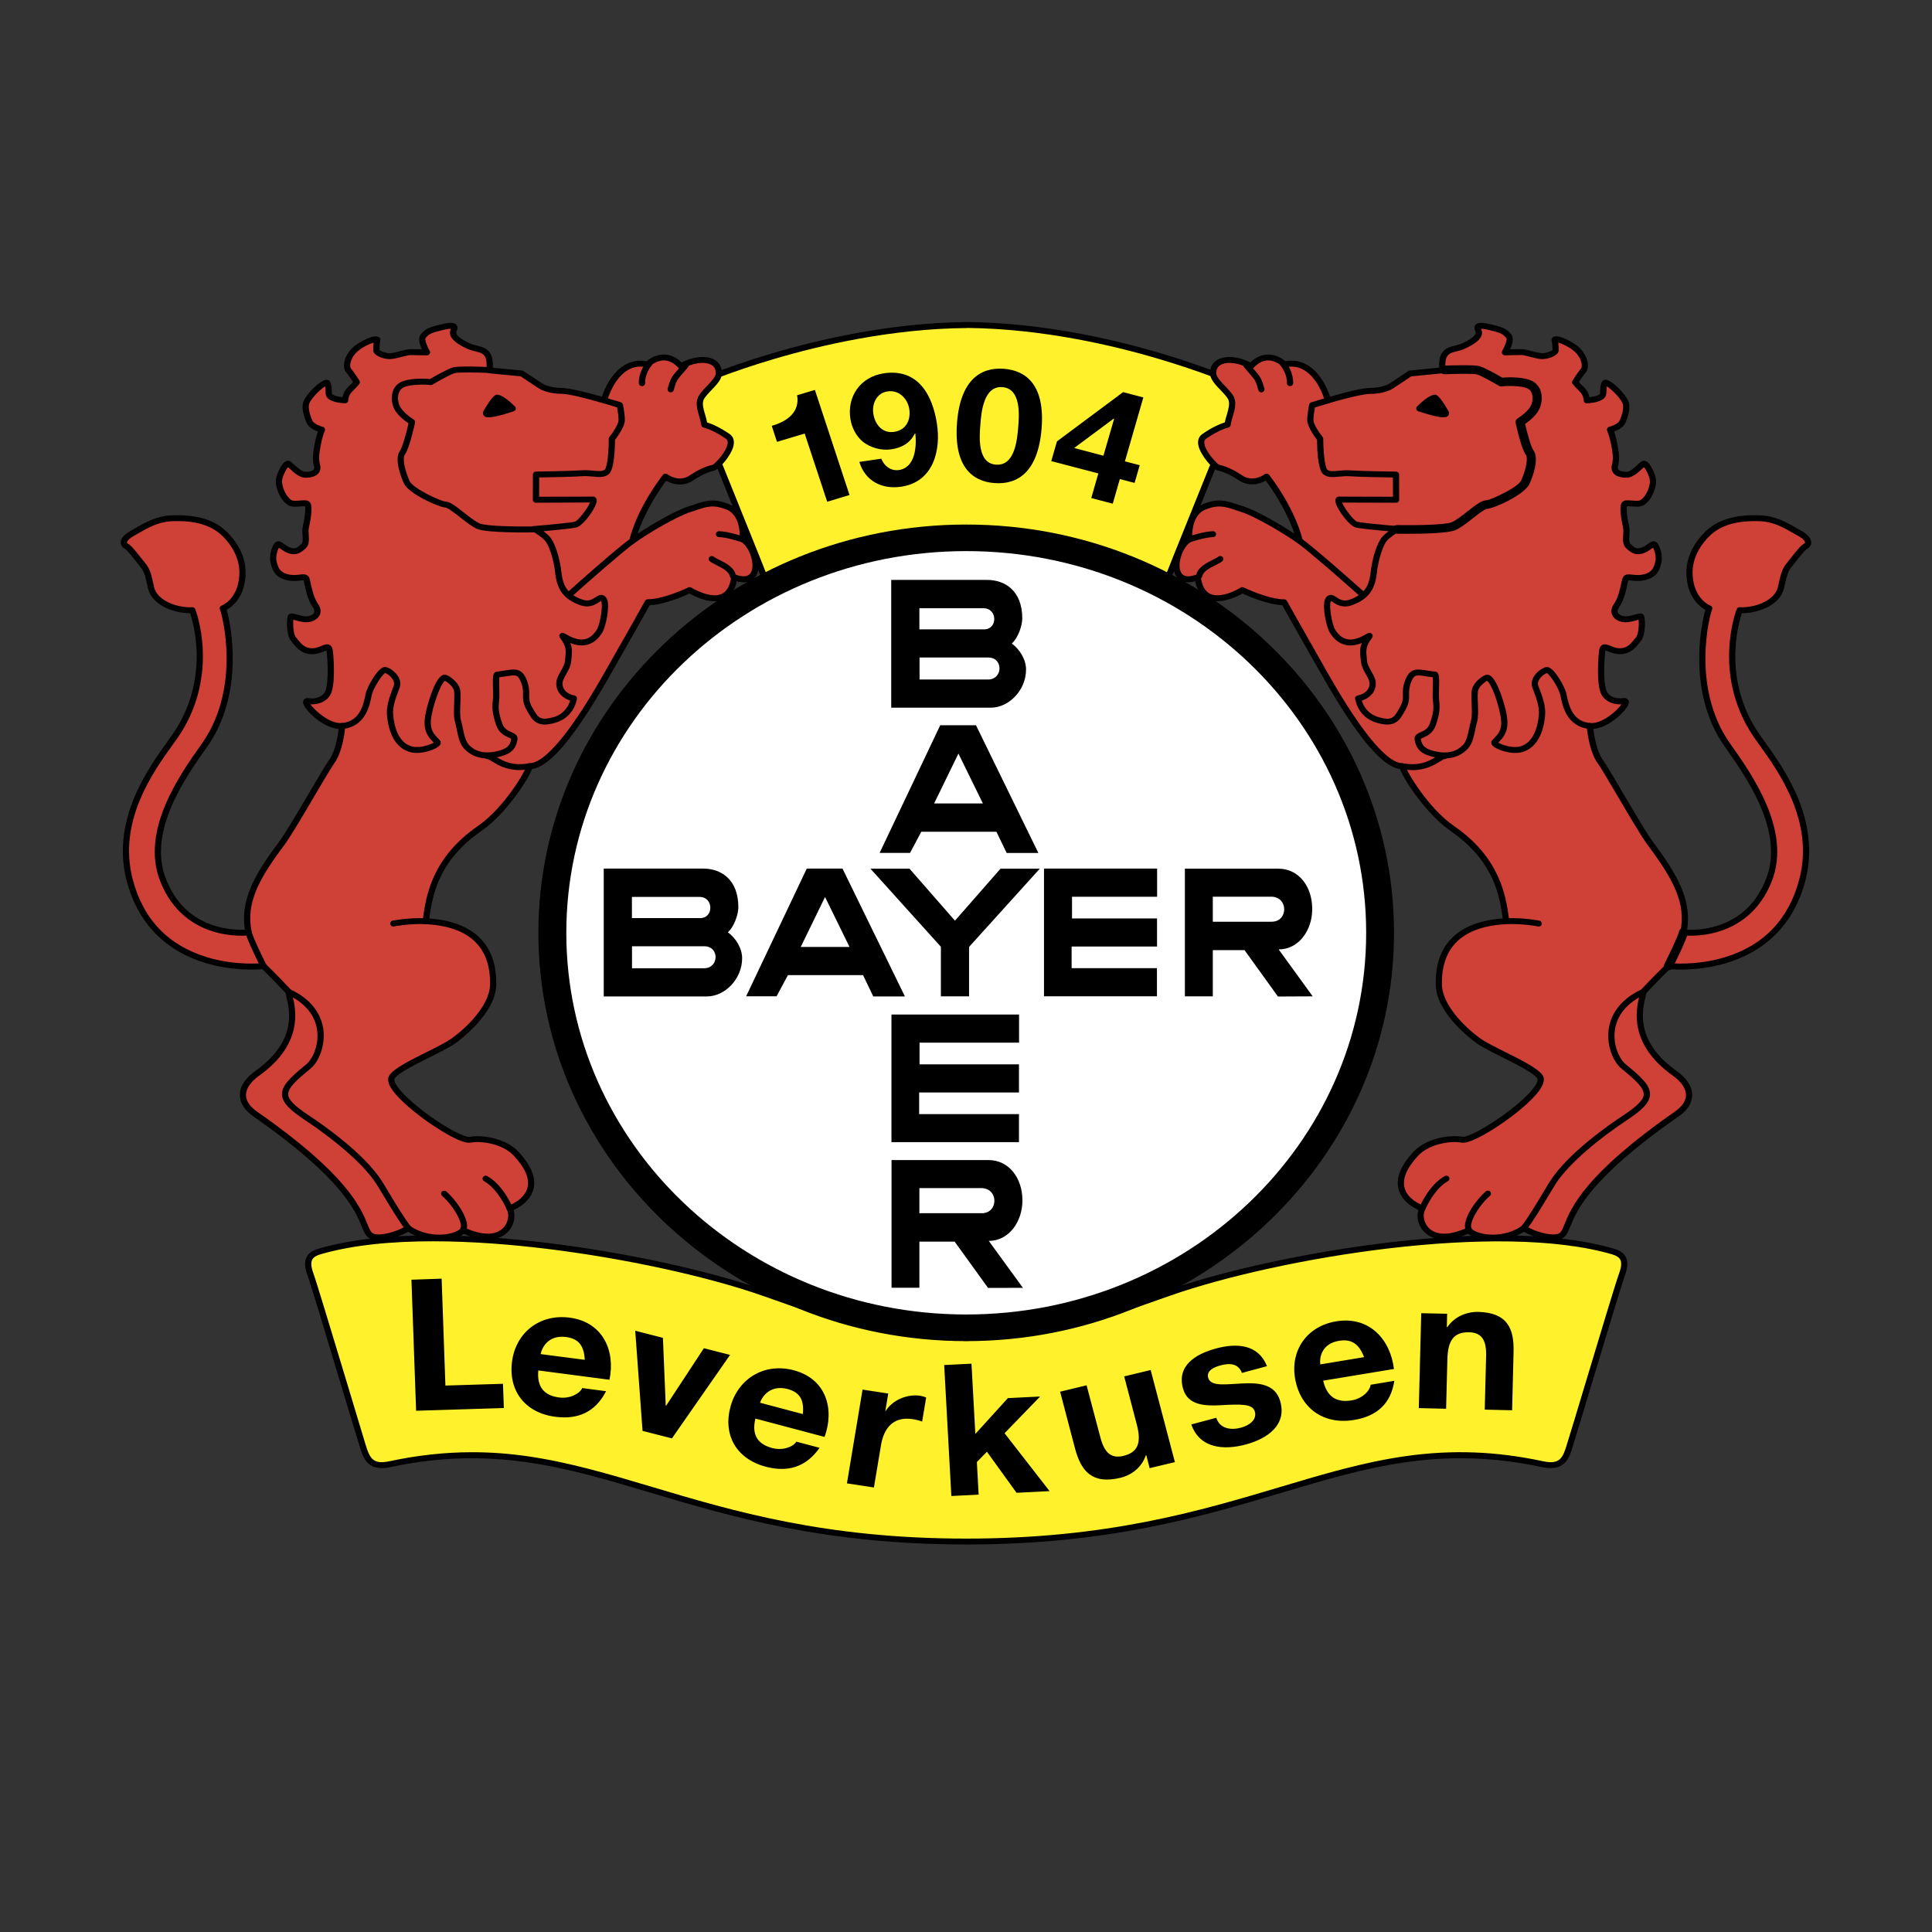 <?xml version="1.0" encoding="UTF-8"?>
<svg xmlns="http://www.w3.org/2000/svg" width="24" height="24" viewBox="0 0 24 24" fill="none">
  <rect x="0" y="0" width="24" height="24" fill="#333333" stroke="none"/>
  <g clip-path="url(#clip0_404_562)">
    <path d="M12 16.388C14.806 16.388 17.082 14.221 17.082 11.548C17.082 8.876 14.806 6.709 12 6.709C9.194 6.709 6.918 8.876 6.918 11.548C6.918 14.221 9.194 16.388 12 16.388Z" fill="white"></path>
    <path fill-rule="evenodd" clip-rule="evenodd" d="M4.979 17.55L4.89 15.933L5.235 15.915L5.309 17.258L6.167 17.215L6.182 17.49L4.979 17.55V17.55Z" fill="black"></path>
    <path fill-rule="evenodd" clip-rule="evenodd" d="M6.903 17.202L7.221 17.291C7.165 17.4 7.088 17.479 6.99 17.527C6.893 17.577 6.776 17.593 6.641 17.577C6.427 17.552 6.277 17.467 6.192 17.321C6.124 17.205 6.101 17.065 6.122 16.902C6.147 16.708 6.22 16.561 6.341 16.464C6.461 16.366 6.603 16.327 6.766 16.346C6.949 16.367 7.086 16.442 7.177 16.57C7.268 16.698 7.296 16.88 7.261 17.118L6.445 17.023C6.436 17.115 6.453 17.19 6.496 17.247C6.54 17.304 6.599 17.337 6.674 17.346C6.725 17.352 6.769 17.343 6.808 17.321C6.846 17.298 6.878 17.258 6.903 17.202L6.903 17.202ZM6.962 16.89C6.971 16.799 6.956 16.728 6.916 16.676C6.876 16.624 6.822 16.594 6.756 16.586C6.688 16.576 6.62 16.596 6.57 16.64C6.517 16.683 6.486 16.748 6.476 16.833L6.962 16.89V16.89ZM7.811 17.75L7.626 16.486L7.96 16.566L8.033 17.206L8.048 17.417C8.078 17.371 8.098 17.341 8.107 17.326C8.126 17.296 8.146 17.267 8.166 17.237L8.548 16.706L8.875 16.784L8.097 17.818L7.811 17.75V17.75ZM9.551 17.824L9.85 17.96C9.777 18.059 9.688 18.126 9.584 18.159C9.479 18.193 9.362 18.192 9.231 18.156C9.023 18.099 8.89 17.993 8.829 17.836C8.781 17.711 8.781 17.57 8.829 17.412C8.885 17.224 8.981 17.09 9.117 17.012C9.252 16.933 9.398 16.916 9.556 16.959C9.734 17.007 9.857 17.101 9.926 17.241C9.994 17.381 9.992 17.565 9.918 17.795L9.128 17.579C9.104 17.669 9.108 17.745 9.142 17.807C9.176 17.87 9.229 17.912 9.302 17.932C9.351 17.945 9.396 17.944 9.438 17.927C9.479 17.911 9.517 17.877 9.551 17.824H9.551ZM9.66 17.525C9.684 17.437 9.681 17.364 9.65 17.307C9.621 17.251 9.569 17.21 9.506 17.194C9.441 17.174 9.371 17.184 9.314 17.219C9.255 17.255 9.213 17.314 9.189 17.396L9.66 17.525ZM10.525 18.438L10.203 18.378L10.44 17.217L10.738 17.272L10.705 17.437C10.772 17.369 10.829 17.326 10.874 17.309C10.921 17.292 10.972 17.288 11.021 17.297C11.095 17.311 11.161 17.343 11.221 17.395L11.067 17.644C11.02 17.601 10.973 17.575 10.926 17.566C10.881 17.558 10.841 17.562 10.804 17.58C10.768 17.598 10.735 17.636 10.704 17.695C10.674 17.754 10.638 17.882 10.598 18.079L10.525 18.438ZM11.315 18.561L11.345 16.928L11.673 16.934L11.657 17.8L12.049 17.39L12.453 17.397L12.021 17.822L12.461 18.581L12.108 18.575L11.806 18.038L11.65 18.188L11.643 18.567L11.315 18.561H11.315ZM13.712 18.37L13.677 18.196C13.645 18.266 13.595 18.328 13.532 18.375C13.467 18.424 13.394 18.456 13.314 18.471C13.232 18.486 13.156 18.482 13.084 18.46C13.015 18.44 12.955 18.398 12.913 18.342C12.872 18.285 12.84 18.202 12.817 18.093L12.668 17.358L12.989 17.299L13.098 17.832C13.132 17.995 13.158 18.094 13.178 18.129C13.197 18.163 13.224 18.189 13.26 18.205C13.296 18.22 13.338 18.223 13.386 18.214C13.439 18.205 13.487 18.181 13.525 18.144C13.562 18.107 13.585 18.066 13.592 18.021C13.599 17.975 13.586 17.869 13.553 17.703L13.453 17.213L13.775 17.153L14.011 18.314L13.712 18.369L13.712 18.37ZM14.228 17.901L14.531 17.768C14.562 17.823 14.602 17.86 14.653 17.879C14.703 17.898 14.765 17.898 14.839 17.877C14.921 17.855 14.978 17.824 15.01 17.784C15.032 17.758 15.038 17.724 15.028 17.693C15.022 17.671 15.008 17.653 14.988 17.642C14.968 17.632 14.929 17.628 14.871 17.631C14.601 17.647 14.425 17.642 14.343 17.617C14.23 17.581 14.158 17.508 14.125 17.399C14.095 17.301 14.111 17.207 14.172 17.118C14.234 17.028 14.35 16.96 14.521 16.913C14.685 16.868 14.814 16.861 14.908 16.889C15.003 16.918 15.079 16.979 15.139 17.07L14.858 17.203C14.832 17.162 14.797 17.135 14.755 17.121C14.712 17.107 14.658 17.11 14.592 17.128C14.509 17.15 14.453 17.178 14.424 17.21C14.405 17.232 14.399 17.256 14.406 17.281C14.413 17.302 14.428 17.317 14.454 17.326C14.488 17.339 14.595 17.34 14.774 17.331C14.953 17.321 15.083 17.334 15.166 17.368C15.248 17.404 15.303 17.47 15.332 17.565C15.363 17.669 15.345 17.771 15.276 17.872C15.207 17.971 15.083 18.046 14.905 18.094C14.742 18.139 14.604 18.143 14.491 18.105C14.377 18.069 14.29 18 14.228 17.901H14.228ZM16.341 17.306L16.672 17.287C16.658 17.408 16.614 17.507 16.54 17.584C16.466 17.662 16.362 17.716 16.229 17.745C16.02 17.791 15.848 17.76 15.716 17.651C15.611 17.564 15.539 17.44 15.5 17.281C15.454 17.089 15.47 16.928 15.549 16.797C15.627 16.666 15.746 16.582 15.906 16.547C16.086 16.508 16.241 16.533 16.373 16.623C16.504 16.714 16.595 16.876 16.648 17.111L15.847 17.288C15.871 17.378 15.914 17.442 15.975 17.481C16.034 17.52 16.108 17.533 16.178 17.516C16.228 17.505 16.267 17.483 16.294 17.45C16.322 17.416 16.338 17.368 16.341 17.306L16.341 17.306ZM16.285 16.994C16.261 16.906 16.221 16.845 16.165 16.809C16.112 16.773 16.045 16.762 15.982 16.776C15.915 16.79 15.858 16.83 15.827 16.887C15.793 16.945 15.787 17.017 15.807 17.1L16.285 16.994V16.994Z" fill="black"></path>
    <path fill-rule="evenodd" clip-rule="evenodd" d="M12.005 6.599C10.635 6.599 9.508 7.214 9.508 7.202C9.508 7.189 8.602 4.958 8.548 4.803C8.548 4.803 10.193 4.052 12.012 4.038L11.999 4.037C13.818 4.051 15.462 4.803 15.462 4.803C15.408 4.958 14.501 7.189 14.501 7.201C14.501 7.214 13.374 6.599 12.005 6.599L12.005 6.599ZM12.003 16.622C10.976 16.588 10.408 16.388 9.486 16.061C8.209 15.615 5.424 15.119 3.964 15.548C3.816 15.591 3.805 15.689 3.856 15.83C3.925 16.021 4.397 17.612 4.499 17.938C4.551 18.112 4.594 18.242 4.847 18.188C7.3 17.666 8.359 19.149 12.003 19.149C15.647 19.149 16.706 17.666 19.159 18.188C19.412 18.242 19.455 18.112 19.506 17.938C19.609 17.612 20.08 16.021 20.15 15.83C20.201 15.689 20.189 15.591 20.041 15.548C18.582 15.119 15.797 15.615 14.52 16.061C13.598 16.388 13.03 16.588 12.003 16.622Z" fill="#FFF22D"></path>
    <path d="M12.003 19.186C10.239 19.186 9.09 18.843 8.076 18.541C7.024 18.227 6.115 17.956 4.855 18.224C4.813 18.233 4.776 18.237 4.743 18.237C4.547 18.237 4.504 18.09 4.462 17.948C4.424 17.826 4.334 17.529 4.231 17.186C4.067 16.64 3.862 15.96 3.82 15.842C3.783 15.742 3.78 15.67 3.81 15.614C3.835 15.567 3.882 15.534 3.953 15.513C4.786 15.268 5.96 15.338 6.798 15.44C7.764 15.557 8.799 15.782 9.499 16.027C10.424 16.354 10.982 16.552 12.003 16.585C13.023 16.551 13.582 16.354 14.507 16.027C15.207 15.782 16.241 15.557 17.207 15.44C18.046 15.338 19.22 15.268 20.052 15.513C20.123 15.534 20.17 15.567 20.195 15.614C20.225 15.67 20.222 15.742 20.186 15.842C20.143 15.96 19.939 16.64 19.774 17.186C19.671 17.529 19.582 17.826 19.543 17.949C19.502 18.09 19.458 18.237 19.263 18.237C19.23 18.237 19.193 18.233 19.151 18.224C17.89 17.956 16.981 18.227 15.929 18.541C14.915 18.843 13.766 19.186 12.003 19.186H12.003ZM5.865 18.04C6.09 18.04 6.315 18.056 6.546 18.089C7.066 18.163 7.568 18.312 8.1 18.471C9.108 18.772 10.251 19.113 12.003 19.113C13.754 19.113 14.897 18.772 15.906 18.471C16.437 18.312 16.939 18.163 17.459 18.089C18.038 18.007 18.581 18.027 19.168 18.152C19.38 18.197 19.415 18.111 19.469 17.928C19.508 17.805 19.597 17.509 19.7 17.166C19.873 16.59 20.07 15.938 20.113 15.818C20.142 15.739 20.146 15.684 20.127 15.647C20.111 15.619 20.08 15.598 20.03 15.583C18.62 15.169 15.885 15.623 14.534 16.096C13.601 16.426 13.038 16.625 12.004 16.658C12.003 16.658 12.002 16.658 12.002 16.658C10.968 16.625 10.405 16.426 9.472 16.096C8.778 15.853 7.749 15.63 6.789 15.513C5.958 15.412 4.796 15.342 3.976 15.583C3.926 15.598 3.894 15.619 3.879 15.647C3.86 15.684 3.864 15.739 3.893 15.818C3.936 15.938 4.132 16.59 4.306 17.165C4.409 17.509 4.498 17.805 4.536 17.928C4.591 18.111 4.626 18.197 4.838 18.152C5.191 18.077 5.527 18.04 5.865 18.04L5.865 18.04ZM9.508 7.239C9.501 7.239 9.495 7.237 9.488 7.233C9.479 7.228 9.473 7.22 9.471 7.211C9.46 7.18 9.286 6.747 9.101 6.288C8.839 5.639 8.542 4.903 8.511 4.815C8.505 4.797 8.514 4.778 8.531 4.77C8.535 4.768 8.952 4.579 9.586 4.391C10.166 4.219 11.052 4.012 11.988 4.001C11.991 4 11.995 4 11.999 4C12.944 4.007 13.839 4.216 14.424 4.39C15.058 4.578 15.474 4.768 15.478 4.77C15.496 4.778 15.505 4.797 15.498 4.815C15.467 4.903 15.172 5.636 14.911 6.283C14.725 6.744 14.549 7.18 14.538 7.211C14.536 7.22 14.53 7.228 14.521 7.233C14.503 7.244 14.486 7.237 14.471 7.23C14.463 7.226 14.451 7.221 14.436 7.214C13.627 6.835 12.786 6.636 12.005 6.636C11.223 6.636 10.383 6.835 9.573 7.214C9.558 7.221 9.546 7.226 9.538 7.23C9.529 7.234 9.519 7.239 9.508 7.239L9.508 7.239ZM12.005 6.562C12.798 6.562 13.65 6.765 14.47 7.148C14.473 7.149 14.476 7.151 14.479 7.152C14.509 7.073 14.595 6.86 14.838 6.257C15.068 5.689 15.348 4.993 15.413 4.822C15.306 4.775 14.93 4.617 14.399 4.46C13.825 4.289 12.947 4.084 12.021 4.074C12.018 4.075 12.015 4.075 12.012 4.075C11.078 4.082 10.19 4.289 9.61 4.461C9.08 4.618 8.704 4.776 8.596 4.822C8.661 4.993 8.943 5.692 9.173 6.262C9.414 6.861 9.5 7.073 9.53 7.152C9.533 7.15 9.536 7.149 9.54 7.148C10.359 6.764 11.211 6.562 12.005 6.562L12.005 6.562Z" fill="black"></path>
    <path fill-rule="evenodd" clip-rule="evenodd" d="M4.249 9.018C4.249 9.067 4.216 9.33 4.123 9.457C4.03 9.585 3.633 10.299 3.495 10.484C3.183 10.901 3.012 11.212 3.088 11.582C3.088 11.582 2.314 11.684 2.023 10.926C1.787 10.309 2.289 9.612 2.541 9.256C3.057 8.526 2.781 7.566 2.768 7.558C2.768 7.558 2.991 7.475 3.012 7.152C3.022 6.988 2.964 6.805 2.792 6.634C2.623 6.466 2.377 6.427 2.13 6.438C1.924 6.447 1.766 6.558 1.642 6.626C1.518 6.695 1.523 6.761 1.568 6.784C1.614 6.807 1.708 6.938 1.773 7.017C1.838 7.097 1.843 7.159 1.877 7.303C1.921 7.489 2.187 7.589 2.389 7.58C2.389 7.58 2.703 8.381 2.176 9.142C1.974 9.434 1.399 10.122 1.61 10.93C1.932 12.162 3.274 12.001 3.274 12.001C3.381 12.105 3.485 12.212 3.588 12.322C3.577 12.39 3.831 12.879 3.198 13.331C2.991 13.479 2.935 13.675 3.175 13.842C4.814 14.983 4.395 15.343 4.678 15.37C4.752 15.377 4.913 15.352 5.072 15.258C5.311 15.428 5.647 15.389 5.755 15.283C6.267 15.519 6.412 15.16 6.331 15.011C6.331 15.011 6.875 14.827 6.41 14.33C6.266 14.177 5.983 14.13 5.839 14.158C5.676 14.19 4.751 13.546 4.871 13.375C4.96 13.248 5.466 13.049 5.635 12.929C5.781 12.824 6.122 12.527 6.126 12.229C6.132 11.901 6.01 11.481 5.289 11.443C5.327 11.19 5.367 10.699 5.957 10.293C6.283 10.068 6.569 9.597 6.579 9.518C6.951 9.518 7.58 8.297 7.713 8.074C7.76 7.997 8.048 7.481 8.048 7.481C8.255 7.483 8.567 7.331 8.567 7.331C8.567 7.331 9.063 7.642 9.121 7.171C9.501 7.311 9.41 6.811 9.228 6.7C9.228 6.7 9.258 6.382 9.038 6.295C8.839 6.216 8.753 6.266 8.568 6.325C8.382 6.384 8.019 6.602 7.855 6.72C7.961 6.301 8.266 5.92 8.266 5.92C8.266 5.92 8.431 6.048 8.597 5.931C8.648 5.896 8.758 5.832 8.864 5.809C8.913 5.799 9.175 5.512 9.04 5.42C8.859 5.296 8.75 5.276 8.75 5.276C8.737 5.167 8.667 5.049 8.704 4.955C8.741 4.86 8.932 4.737 8.93 4.634C8.927 4.425 8.636 4.44 8.461 4.549C8.249 4.317 8.044 4.527 8.044 4.527C7.702 4.448 7.534 4.845 7.506 4.974C7.328 4.922 7.078 4.855 6.977 4.855C6.812 4.855 6.719 4.796 6.719 4.796L6.482 4.639L6.08 4.6C6.08 4.6 6.098 4.477 6.06 4.413C6.007 4.323 5.916 4.344 5.813 4.295C5.71 4.246 5.596 4.177 5.638 4.098C5.679 4.02 5.551 4.047 5.438 4.077C5.324 4.106 5.297 4.128 5.256 4.177C5.215 4.226 5.304 4.377 5.304 4.377C5.304 4.377 5.153 4.373 5.102 4.373C5.05 4.373 4.937 4.413 4.865 4.422C4.793 4.432 4.675 4.389 4.675 4.349C4.675 4.31 4.681 4.238 4.685 4.231C4.71 4.184 4.545 4.236 4.432 4.324C4.319 4.413 4.288 4.55 4.329 4.6C4.37 4.649 4.432 4.747 4.432 4.747C4.432 4.747 4.411 4.777 4.35 4.836C4.288 4.895 4.288 4.973 4.288 4.973C4.288 4.973 4.132 4.968 4.094 4.914C4.071 4.881 4.096 4.818 4.065 4.759C4.046 4.722 3.856 4.886 3.808 4.996C3.78 5.06 3.814 5.17 3.845 5.239C3.876 5.308 3.999 5.337 3.999 5.337C3.999 5.337 3.969 5.406 3.948 5.514C3.927 5.622 3.917 5.701 3.938 5.779C3.958 5.858 3.903 5.896 3.793 5.897C3.708 5.898 3.607 5.764 3.579 5.76C3.543 5.753 3.465 5.909 3.465 5.978C3.465 6.047 3.508 6.181 3.597 6.242C3.654 6.28 3.787 6.233 3.817 6.26C3.845 6.285 3.826 6.437 3.799 6.546C3.781 6.622 3.824 6.733 3.773 6.782C3.721 6.832 3.68 6.861 3.608 6.841C3.536 6.822 3.488 6.762 3.455 6.76C3.431 6.759 3.377 6.89 3.398 6.979C3.419 7.067 3.447 7.141 3.571 7.17C3.694 7.2 3.777 7.148 3.803 7.186C3.821 7.212 3.838 7.41 3.917 7.52C3.977 7.603 3.928 7.669 3.846 7.689C3.764 7.708 3.661 7.655 3.618 7.658C3.596 7.659 3.593 7.878 3.645 7.937C3.696 7.996 3.747 8.089 3.878 8.089C4.009 8.089 4.083 7.979 4.097 8.089C4.102 8.128 4.131 8.446 4.081 8.589C4.051 8.676 3.946 8.727 3.827 8.709C3.719 8.693 4.02 9.038 4.249 9.018L4.249 9.018Z" fill="#CF4037"></path>
    <path d="M5.454 15.411C5.314 15.411 5.179 15.373 5.07 15.302C4.919 15.386 4.761 15.415 4.674 15.407C4.559 15.396 4.533 15.333 4.494 15.237C4.415 15.042 4.25 14.636 3.152 13.872C3.038 13.792 2.98 13.702 2.979 13.604C2.978 13.498 3.046 13.394 3.175 13.302C3.688 12.935 3.599 12.555 3.56 12.393C3.555 12.368 3.551 12.35 3.549 12.336C3.455 12.236 3.357 12.136 3.259 12.039C3.181 12.046 2.883 12.063 2.551 11.962C2.327 11.895 2.135 11.787 1.979 11.643C1.785 11.464 1.648 11.227 1.573 10.939C1.488 10.615 1.519 10.271 1.664 9.916C1.786 9.621 1.963 9.375 2.08 9.212C2.104 9.179 2.126 9.148 2.144 9.122C2.41 8.738 2.453 8.343 2.442 8.08C2.432 7.851 2.382 7.679 2.362 7.617C2.361 7.617 2.36 7.617 2.36 7.617C2.138 7.617 1.885 7.505 1.839 7.311C1.833 7.287 1.829 7.266 1.824 7.246C1.802 7.149 1.792 7.1 1.742 7.04C1.726 7.02 1.709 6.998 1.69 6.974C1.645 6.917 1.576 6.83 1.55 6.816C1.519 6.801 1.5 6.773 1.5 6.741C1.499 6.706 1.52 6.651 1.623 6.595C1.641 6.585 1.659 6.574 1.679 6.562C1.797 6.494 1.942 6.41 2.128 6.402C2.439 6.388 2.666 6.456 2.82 6.609C3.026 6.814 3.059 7.019 3.05 7.155C3.033 7.423 2.884 7.537 2.815 7.576C2.822 7.598 2.831 7.632 2.842 7.684C2.888 7.903 3.004 8.667 2.573 9.277L2.562 9.293C2.307 9.653 1.833 10.323 2.059 10.913C2.176 11.216 2.383 11.415 2.676 11.503C2.835 11.551 2.976 11.552 3.042 11.549C3.015 11.379 3.037 11.215 3.11 11.037C3.174 10.879 3.28 10.707 3.463 10.463C3.54 10.36 3.7 10.088 3.842 9.847C3.953 9.658 4.05 9.494 4.091 9.437C4.164 9.337 4.198 9.142 4.207 9.055C4.034 9.042 3.845 8.876 3.786 8.779C3.777 8.766 3.752 8.725 3.774 8.693C3.78 8.685 3.797 8.667 3.832 8.673C3.932 8.688 4.019 8.649 4.044 8.578C4.09 8.446 4.064 8.137 4.058 8.095C4.057 8.087 4.056 8.083 4.056 8.079C4.047 8.082 4.034 8.087 4.025 8.091C3.989 8.106 3.939 8.127 3.878 8.127C3.748 8.127 3.684 8.047 3.637 7.989C3.629 7.979 3.622 7.97 3.615 7.961C3.557 7.895 3.556 7.695 3.577 7.65C3.588 7.626 3.607 7.622 3.615 7.621C3.638 7.62 3.664 7.627 3.696 7.636C3.74 7.648 3.794 7.663 3.836 7.653C3.869 7.646 3.894 7.629 3.902 7.609C3.911 7.585 3.898 7.559 3.885 7.541C3.827 7.461 3.801 7.343 3.784 7.265C3.78 7.244 3.775 7.22 3.771 7.209C3.763 7.208 3.744 7.21 3.73 7.212C3.688 7.217 3.631 7.223 3.561 7.207C3.415 7.172 3.381 7.079 3.36 6.987C3.34 6.901 3.379 6.784 3.413 6.745C3.429 6.727 3.445 6.724 3.457 6.724C3.484 6.725 3.507 6.742 3.533 6.76C3.558 6.778 3.586 6.798 3.618 6.807C3.668 6.82 3.694 6.805 3.745 6.757C3.764 6.739 3.761 6.693 3.758 6.649C3.756 6.612 3.753 6.574 3.762 6.539C3.79 6.418 3.797 6.318 3.79 6.289C3.777 6.288 3.751 6.29 3.733 6.291C3.679 6.296 3.617 6.301 3.575 6.272C3.473 6.203 3.426 6.056 3.426 5.979C3.426 5.91 3.486 5.778 3.536 5.739C3.556 5.723 3.574 5.722 3.586 5.724C3.607 5.728 3.624 5.744 3.655 5.773C3.692 5.806 3.752 5.861 3.792 5.861C3.792 5.861 3.793 5.861 3.793 5.861C3.864 5.861 3.888 5.844 3.896 5.834C3.899 5.83 3.908 5.819 3.9 5.789C3.877 5.7 3.89 5.613 3.91 5.508C3.922 5.444 3.938 5.393 3.949 5.361C3.904 5.344 3.835 5.311 3.809 5.254C3.791 5.213 3.733 5.071 3.772 4.982C3.814 4.886 3.981 4.72 4.053 4.718C4.073 4.717 4.091 4.727 4.1 4.743C4.12 4.783 4.121 4.821 4.121 4.852C4.121 4.869 4.122 4.888 4.126 4.894C4.14 4.914 4.201 4.929 4.254 4.935C4.261 4.901 4.279 4.852 4.322 4.81C4.353 4.781 4.373 4.759 4.385 4.745C4.365 4.714 4.326 4.656 4.299 4.623C4.243 4.557 4.279 4.396 4.407 4.296C4.484 4.237 4.654 4.147 4.708 4.189C4.722 4.199 4.732 4.219 4.721 4.245C4.718 4.259 4.714 4.312 4.714 4.347C4.728 4.364 4.806 4.394 4.859 4.387C4.889 4.383 4.928 4.373 4.967 4.363C5.019 4.35 5.068 4.337 5.102 4.337C5.131 4.337 5.193 4.338 5.241 4.339C5.214 4.281 5.188 4.199 5.226 4.155C5.274 4.097 5.31 4.072 5.428 4.042C5.562 4.007 5.636 3.996 5.67 4.036C5.682 4.05 5.693 4.075 5.672 4.115C5.652 4.154 5.705 4.203 5.83 4.263C5.863 4.279 5.896 4.287 5.927 4.294C5.988 4.309 6.051 4.324 6.093 4.395C6.123 4.446 6.125 4.522 6.122 4.568L6.486 4.603C6.492 4.604 6.499 4.606 6.504 4.61L6.74 4.766C6.746 4.77 6.831 4.819 6.976 4.819C7.074 4.819 7.295 4.876 7.478 4.928C7.51 4.826 7.597 4.633 7.757 4.537C7.841 4.486 7.933 4.47 8.032 4.488C8.065 4.46 8.144 4.404 8.246 4.404C8.247 4.404 8.249 4.404 8.25 4.404C8.328 4.405 8.401 4.438 8.468 4.503C8.585 4.44 8.754 4.407 8.866 4.464C8.912 4.487 8.967 4.536 8.969 4.634C8.97 4.709 8.901 4.78 8.835 4.849C8.795 4.892 8.753 4.935 8.74 4.968C8.72 5.018 8.739 5.081 8.759 5.149C8.768 5.181 8.778 5.214 8.784 5.248C8.829 5.261 8.927 5.298 9.063 5.391C9.095 5.413 9.129 5.456 9.112 5.536C9.086 5.658 8.932 5.833 8.872 5.846C8.773 5.867 8.667 5.929 8.62 5.962C8.491 6.053 8.353 6.016 8.275 5.972C8.211 6.057 8.021 6.327 7.921 6.63C8.1 6.512 8.389 6.343 8.555 6.29C8.578 6.283 8.6 6.276 8.62 6.269C8.767 6.22 8.865 6.187 9.052 6.261C9.263 6.345 9.27 6.605 9.267 6.683C9.394 6.778 9.465 7.018 9.398 7.144C9.372 7.192 9.307 7.262 9.152 7.221C9.13 7.334 9.077 7.41 8.995 7.446C8.838 7.515 8.629 7.41 8.565 7.373C8.495 7.406 8.255 7.511 8.071 7.518C8.017 7.614 7.788 8.023 7.746 8.093C7.729 8.122 7.703 8.168 7.671 8.226C7.314 8.862 6.911 9.512 6.609 9.553C6.556 9.695 6.276 10.119 5.979 10.323C5.434 10.699 5.371 11.142 5.333 11.407C5.333 11.408 5.333 11.409 5.332 11.41C5.645 11.433 5.873 11.533 6.01 11.706C6.116 11.838 6.168 12.015 6.165 12.23C6.159 12.59 5.709 12.922 5.658 12.959C5.588 13.008 5.467 13.069 5.339 13.133C5.157 13.224 4.951 13.327 4.903 13.396C4.891 13.413 4.904 13.453 4.939 13.501C5.017 13.611 5.198 13.769 5.412 13.914C5.656 14.078 5.799 14.129 5.832 14.123C5.986 14.092 6.283 14.14 6.439 14.306C6.6 14.479 6.663 14.637 6.626 14.775C6.587 14.921 6.448 15.001 6.38 15.031C6.405 15.113 6.388 15.226 6.303 15.309C6.235 15.375 6.075 15.464 5.762 15.328C5.695 15.379 5.584 15.41 5.463 15.412C5.46 15.412 5.457 15.412 5.453 15.412L5.454 15.411ZM5.072 15.221C5.08 15.221 5.089 15.224 5.095 15.229C5.314 15.384 5.63 15.354 5.727 15.258C5.739 15.246 5.757 15.243 5.772 15.25C5.984 15.348 6.153 15.35 6.248 15.257C6.318 15.188 6.328 15.085 6.297 15.028C6.292 15.018 6.291 15.007 6.295 14.998C6.299 14.988 6.308 14.98 6.318 14.976C6.32 14.976 6.511 14.909 6.552 14.756C6.582 14.643 6.524 14.508 6.381 14.355C6.246 14.21 5.98 14.168 5.847 14.194C5.741 14.215 5.477 14.046 5.368 13.973C5.194 13.856 4.974 13.681 4.875 13.542C4.819 13.463 4.807 13.4 4.839 13.355C4.898 13.27 5.104 13.167 5.303 13.068C5.429 13.005 5.547 12.945 5.612 12.899C5.787 12.774 6.084 12.492 6.088 12.228C6.095 11.76 5.825 11.508 5.286 11.48C5.276 11.479 5.266 11.475 5.259 11.467C5.252 11.459 5.249 11.448 5.25 11.438C5.252 11.425 5.254 11.411 5.256 11.396C5.293 11.138 5.362 10.657 5.934 10.263C6.261 10.038 6.532 9.574 6.54 9.513C6.543 9.495 6.559 9.481 6.579 9.481C6.665 9.481 6.828 9.395 7.116 8.988C7.312 8.71 7.494 8.385 7.603 8.19C7.636 8.132 7.662 8.086 7.679 8.056C7.725 7.98 8.01 7.469 8.013 7.464C8.02 7.452 8.033 7.444 8.047 7.444C8.048 7.444 8.049 7.444 8.05 7.444C8.246 7.444 8.547 7.299 8.55 7.298C8.562 7.292 8.577 7.293 8.589 7.3C8.591 7.301 8.819 7.442 8.963 7.379C9.029 7.349 9.069 7.278 9.083 7.167C9.084 7.155 9.091 7.145 9.101 7.14C9.112 7.134 9.124 7.133 9.135 7.137C9.235 7.174 9.3 7.165 9.329 7.11C9.382 7.011 9.312 6.795 9.207 6.731C9.195 6.724 9.188 6.711 9.189 6.697C9.189 6.694 9.214 6.404 9.023 6.329C8.863 6.266 8.786 6.291 8.646 6.338C8.625 6.345 8.603 6.352 8.58 6.36C8.406 6.415 8.048 6.627 7.878 6.749C7.865 6.758 7.847 6.759 7.833 6.75C7.82 6.742 7.813 6.726 7.817 6.711C7.924 6.289 8.223 5.914 8.236 5.898C8.242 5.89 8.251 5.885 8.262 5.884C8.272 5.883 8.283 5.886 8.291 5.892C8.297 5.896 8.435 6 8.574 5.902C8.638 5.857 8.75 5.796 8.853 5.774C8.885 5.759 9.028 5.61 9.039 5.507C9.043 5.472 9.029 5.458 9.018 5.45C8.847 5.333 8.744 5.313 8.743 5.312C8.726 5.309 8.713 5.296 8.712 5.28C8.707 5.244 8.696 5.206 8.685 5.168C8.663 5.092 8.64 5.014 8.668 4.942C8.686 4.896 8.731 4.849 8.778 4.799C8.832 4.743 8.892 4.68 8.892 4.635C8.891 4.584 8.871 4.549 8.83 4.529C8.748 4.487 8.595 4.51 8.482 4.58C8.466 4.59 8.445 4.587 8.432 4.573C8.374 4.511 8.313 4.478 8.25 4.477C8.149 4.475 8.072 4.552 8.072 4.553C8.062 4.562 8.048 4.566 8.034 4.563C7.95 4.543 7.87 4.555 7.798 4.598C7.638 4.694 7.558 4.913 7.543 4.982C7.541 4.992 7.534 5.001 7.525 5.006C7.516 5.011 7.504 5.012 7.494 5.009C7.235 4.934 7.051 4.892 6.976 4.892C6.802 4.892 6.702 4.83 6.697 4.827L6.468 4.675L6.076 4.637C6.066 4.636 6.056 4.631 6.05 4.623C6.043 4.615 6.041 4.605 6.042 4.595C6.046 4.564 6.051 4.474 6.026 4.431C6 4.388 5.963 4.379 5.908 4.365C5.874 4.357 5.836 4.348 5.795 4.328C5.725 4.295 5.54 4.206 5.602 4.084C5.581 4.083 5.538 4.089 5.448 4.113C5.339 4.141 5.321 4.159 5.286 4.2C5.273 4.216 5.304 4.302 5.338 4.359C5.345 4.371 5.345 4.385 5.337 4.396C5.33 4.408 5.317 4.414 5.303 4.414C5.302 4.414 5.152 4.411 5.101 4.411C5.078 4.411 5.032 4.422 4.987 4.434C4.946 4.444 4.904 4.455 4.87 4.459C4.806 4.468 4.713 4.443 4.667 4.405C4.642 4.384 4.636 4.364 4.636 4.35C4.636 4.349 4.637 4.296 4.641 4.256C4.598 4.268 4.521 4.302 4.456 4.353C4.351 4.435 4.337 4.55 4.359 4.577C4.401 4.627 4.462 4.724 4.465 4.728C4.473 4.741 4.472 4.756 4.464 4.768C4.462 4.771 4.439 4.802 4.377 4.862C4.327 4.909 4.326 4.973 4.326 4.974C4.326 4.984 4.322 4.993 4.314 5C4.307 5.007 4.297 5.011 4.286 5.01C4.257 5.009 4.108 5.001 4.061 4.934C4.044 4.91 4.044 4.881 4.044 4.853C4.044 4.835 4.043 4.817 4.039 4.799C3.989 4.829 3.877 4.932 3.843 5.01C3.823 5.056 3.847 5.151 3.88 5.224C3.899 5.267 3.981 5.295 4.009 5.302C4.02 5.304 4.029 5.311 4.034 5.321C4.039 5.331 4.039 5.342 4.035 5.352C4.034 5.352 4.005 5.419 3.986 5.521C3.964 5.633 3.957 5.702 3.975 5.771C3.989 5.824 3.973 5.859 3.957 5.878C3.927 5.915 3.872 5.934 3.793 5.934C3.793 5.934 3.792 5.934 3.792 5.934C3.72 5.934 3.652 5.871 3.602 5.825C3.594 5.818 3.584 5.809 3.577 5.803C3.55 5.834 3.503 5.931 3.503 5.978C3.503 6.041 3.544 6.161 3.619 6.212C3.639 6.225 3.689 6.221 3.726 6.218C3.775 6.214 3.817 6.21 3.843 6.233C3.86 6.248 3.875 6.276 3.867 6.375C3.862 6.428 3.851 6.495 3.837 6.555C3.831 6.579 3.833 6.612 3.835 6.644C3.839 6.705 3.843 6.767 3.8 6.809C3.746 6.859 3.691 6.903 3.597 6.877C3.551 6.864 3.515 6.839 3.487 6.819C3.48 6.814 3.471 6.808 3.464 6.804C3.447 6.835 3.422 6.914 3.435 6.971C3.454 7.051 3.475 7.11 3.58 7.135C3.636 7.148 3.683 7.143 3.721 7.138C3.764 7.133 3.809 7.128 3.835 7.165C3.845 7.179 3.849 7.2 3.86 7.249C3.876 7.322 3.9 7.431 3.949 7.499C3.991 7.558 3.985 7.605 3.974 7.634C3.957 7.678 3.913 7.71 3.855 7.724C3.793 7.739 3.727 7.721 3.675 7.707C3.665 7.704 3.654 7.701 3.644 7.698C3.638 7.752 3.644 7.88 3.674 7.914C3.682 7.924 3.69 7.934 3.699 7.944C3.742 7.998 3.786 8.053 3.878 8.053C3.923 8.053 3.961 8.037 3.994 8.023C4.029 8.009 4.063 7.994 4.095 8.012C4.124 8.028 4.132 8.061 4.135 8.085C4.136 8.089 4.174 8.439 4.117 8.601C4.084 8.697 3.979 8.755 3.856 8.749C3.908 8.825 4.097 8.994 4.245 8.982C4.256 8.981 4.267 8.984 4.275 8.991C4.283 8.998 4.288 9.008 4.288 9.018C4.288 9.075 4.253 9.343 4.155 9.478C4.116 9.533 4.015 9.703 3.909 9.883C3.767 10.125 3.606 10.399 3.526 10.505C3.21 10.927 3.053 11.223 3.126 11.575C3.128 11.585 3.125 11.595 3.119 11.604C3.113 11.612 3.104 11.617 3.093 11.619C3.085 11.62 2.888 11.644 2.653 11.573C2.435 11.508 2.142 11.344 1.987 10.938C1.747 10.313 2.235 9.622 2.498 9.251L2.509 9.235C2.766 8.872 2.817 8.452 2.815 8.163C2.812 7.839 2.746 7.605 2.734 7.576C2.73 7.57 2.728 7.562 2.729 7.554C2.731 7.54 2.74 7.528 2.753 7.523C2.761 7.52 2.954 7.443 2.973 7.15C2.984 6.976 2.912 6.807 2.764 6.659C2.626 6.523 2.419 6.462 2.131 6.475C1.966 6.482 1.829 6.561 1.719 6.625C1.699 6.637 1.68 6.648 1.661 6.658C1.599 6.693 1.577 6.724 1.577 6.74C1.577 6.742 1.577 6.747 1.586 6.751C1.625 6.771 1.677 6.835 1.752 6.93C1.77 6.953 1.788 6.975 1.803 6.994C1.863 7.068 1.877 7.129 1.9 7.23C1.904 7.25 1.909 7.271 1.914 7.295C1.952 7.455 2.19 7.553 2.387 7.543C2.404 7.542 2.42 7.552 2.425 7.567C2.429 7.575 2.506 7.776 2.519 8.074C2.53 8.349 2.486 8.761 2.209 9.162C2.19 9.189 2.167 9.22 2.144 9.253C1.905 9.585 1.46 10.203 1.648 10.921C1.777 11.418 2.088 11.744 2.572 11.891C2.935 12.002 3.266 11.964 3.269 11.964C3.281 11.962 3.293 11.966 3.301 11.975C3.408 12.079 3.514 12.188 3.616 12.297C3.624 12.305 3.627 12.316 3.626 12.326C3.625 12.332 3.631 12.356 3.636 12.376C3.673 12.537 3.774 12.966 3.221 13.361C3.114 13.437 3.055 13.523 3.056 13.604C3.056 13.677 3.104 13.747 3.197 13.812C4.314 14.589 4.484 15.009 4.566 15.21C4.605 15.307 4.616 15.327 4.681 15.334C4.747 15.34 4.9 15.316 5.052 15.227C5.058 15.223 5.065 15.221 5.072 15.221L5.072 15.221ZM2.746 7.588C2.746 7.588 2.746 7.588 2.746 7.588C2.746 7.588 2.746 7.588 2.746 7.588ZM8.855 5.774C8.855 5.774 8.855 5.774 8.855 5.774C8.855 5.774 8.855 5.774 8.855 5.774ZM4.65 4.215C4.65 4.215 4.65 4.215 4.65 4.215C4.65 4.215 4.65 4.215 4.65 4.215Z" fill="black"></path>
    <path d="M9.103 7.189C9.085 7.189 9.069 7.177 9.066 7.159C9.053 7.096 8.969 7.055 8.902 7.021C8.868 7.004 8.839 6.989 8.817 6.972C8.801 6.959 8.799 6.936 8.812 6.921C8.826 6.905 8.85 6.903 8.867 6.916C8.882 6.928 8.909 6.942 8.938 6.956C9.016 6.995 9.122 7.048 9.141 7.146C9.145 7.166 9.132 7.185 9.111 7.189C9.108 7.189 9.106 7.189 9.103 7.189L9.103 7.189Z" fill="black"></path>
    <path fill-rule="evenodd" clip-rule="evenodd" d="M6.369 5.074C6.369 5.074 6.233 4.939 6.176 4.939C6.156 4.939 6.085 5.046 6.041 5.122C5.997 5.199 6.369 5.074 6.369 5.074H6.369Z" fill="black"></path>
    <path d="M6.07 5.184C6.028 5.184 6.018 5.172 6.011 5.164C6.006 5.158 5.989 5.136 6.007 5.105C6.123 4.903 6.16 4.903 6.176 4.903C6.243 4.903 6.352 5.005 6.396 5.049C6.406 5.058 6.409 5.07 6.406 5.083C6.403 5.095 6.394 5.105 6.381 5.109C6.208 5.167 6.118 5.184 6.069 5.184H6.07ZM6.184 4.978C6.167 4.996 6.13 5.048 6.093 5.109C6.139 5.103 6.219 5.082 6.297 5.058C6.251 5.018 6.207 4.986 6.184 4.978Z" fill="black"></path>
    <path d="M5.755 15.306C5.749 15.306 5.742 15.304 5.736 15.301C5.718 15.291 5.711 15.268 5.722 15.251C5.747 15.209 5.664 15.009 5.491 14.854C5.475 14.841 5.475 14.817 5.489 14.802C5.504 14.788 5.528 14.787 5.544 14.801C5.705 14.945 5.848 15.189 5.789 15.287C5.782 15.299 5.769 15.306 5.755 15.306H5.755ZM5.072 15.295C5.061 15.295 5.049 15.29 5.041 15.28C4.952 15.166 4.842 14.982 4.761 14.847C4.727 14.79 4.698 14.742 4.677 14.709C4.506 14.443 4.113 14.129 3.802 13.923C3.622 13.804 3.509 13.709 3.503 13.6C3.498 13.49 3.597 13.39 3.806 13.22C3.875 13.165 3.965 12.993 3.94 12.8C3.923 12.668 3.845 12.483 3.57 12.355C3.551 12.346 3.543 12.324 3.553 12.306C3.562 12.287 3.585 12.28 3.605 12.289C3.91 12.432 3.997 12.641 4.017 12.791C4.043 12.993 3.956 13.196 3.856 13.276C3.674 13.423 3.576 13.518 3.58 13.597C3.584 13.663 3.661 13.741 3.846 13.863C4 13.964 4.52 14.323 4.743 14.671C4.765 14.705 4.794 14.754 4.828 14.81C4.908 14.944 5.017 15.126 5.103 15.236C5.116 15.252 5.113 15.275 5.095 15.288C5.089 15.293 5.08 15.295 5.072 15.295ZM6.332 15.048C6.316 15.048 6.302 15.039 6.296 15.025C6.295 15.022 6.188 14.771 6.014 14.673C5.995 14.663 5.989 14.64 6 14.623C6.011 14.605 6.034 14.6 6.053 14.61C6.25 14.72 6.363 14.986 6.367 14.998C6.375 15.017 6.365 15.038 6.346 15.046C6.341 15.047 6.336 15.048 6.331 15.048H6.332ZM3.274 12.038C3.26 12.038 3.246 12.03 3.239 12.017C3.232 12.003 3.074 11.688 3.05 11.591C3.045 11.571 3.058 11.551 3.079 11.547C3.1 11.542 3.121 11.554 3.126 11.574C3.143 11.648 3.264 11.896 3.309 11.985C3.318 12.003 3.31 12.025 3.291 12.034C3.285 12.037 3.28 12.038 3.274 12.038V12.038ZM4.885 11.51C4.868 11.51 4.852 11.498 4.848 11.481C4.843 11.462 4.856 11.442 4.877 11.437C4.884 11.436 5.061 11.398 5.29 11.407C5.312 11.408 5.328 11.425 5.327 11.445C5.326 11.465 5.309 11.481 5.287 11.48C5.069 11.472 4.896 11.508 4.894 11.509C4.891 11.51 4.888 11.51 4.886 11.51L4.885 11.51ZM6.456 9.566C6.289 9.566 6.185 9.503 6.118 9.462C6.089 9.444 6.062 9.428 6.048 9.428C6.039 9.428 6.031 9.425 6.024 9.42C5.925 9.414 5.842 9.376 5.772 9.307C5.712 9.247 5.692 9.151 5.673 9.059C5.666 9.026 5.66 8.994 5.652 8.966C5.634 8.906 5.638 8.819 5.642 8.735C5.644 8.668 5.647 8.593 5.636 8.566C5.612 8.513 5.549 8.466 5.526 8.457C5.512 8.467 5.474 8.517 5.425 8.655C5.386 8.763 5.357 8.883 5.352 8.953C5.345 9.071 5.39 9.118 5.438 9.168C5.447 9.177 5.456 9.186 5.464 9.196C5.478 9.212 5.479 9.234 5.467 9.253C5.432 9.307 5.238 9.375 5.109 9.346C4.937 9.308 4.83 9.144 4.807 8.884C4.797 8.765 4.843 8.646 4.883 8.54L4.891 8.521C4.9 8.495 4.896 8.467 4.878 8.439C4.851 8.395 4.802 8.365 4.785 8.36C4.746 8.379 4.634 8.553 4.618 8.634C4.593 8.763 4.54 9.03 4.253 9.055C4.231 9.057 4.213 9.042 4.211 9.022C4.209 9.001 4.224 8.983 4.246 8.982C4.457 8.963 4.509 8.786 4.542 8.621C4.552 8.568 4.596 8.483 4.635 8.422C4.725 8.282 4.771 8.285 4.789 8.286C4.829 8.29 4.899 8.334 4.94 8.394C4.974 8.444 4.982 8.497 4.963 8.546L4.956 8.565C4.918 8.664 4.875 8.776 4.884 8.878C4.895 9.009 4.942 9.234 5.127 9.275C5.217 9.295 5.344 9.252 5.388 9.225C5.386 9.222 5.383 9.22 5.381 9.217C5.329 9.164 5.266 9.097 5.275 8.948C5.281 8.868 5.314 8.734 5.358 8.614C5.442 8.384 5.501 8.383 5.523 8.382C5.523 8.382 5.524 8.382 5.524 8.382C5.577 8.382 5.674 8.464 5.707 8.537C5.725 8.579 5.722 8.652 5.719 8.738C5.716 8.813 5.712 8.897 5.726 8.946C5.735 8.978 5.742 9.012 5.749 9.045C5.766 9.127 5.784 9.211 5.828 9.256C5.911 9.339 6.015 9.364 6.155 9.336C6.287 9.309 6.337 9.27 6.351 9.178C6.346 9.174 6.331 9.167 6.32 9.162C6.272 9.141 6.199 9.108 6.164 9.009C6.11 8.853 6.113 8.778 6.123 8.688C6.127 8.656 6.126 8.602 6.124 8.549C6.123 8.505 6.122 8.464 6.123 8.431C6.125 8.402 6.127 8.347 6.173 8.343C6.212 8.339 6.247 8.333 6.277 8.328C6.397 8.309 6.484 8.296 6.544 8.449C6.575 8.528 6.574 8.581 6.574 8.628C6.573 8.679 6.572 8.719 6.613 8.791L6.622 8.806C6.683 8.912 6.708 8.956 6.875 8.909C7.017 8.868 7.067 8.757 7.083 8.703C7.014 8.681 6.923 8.624 6.911 8.511C6.904 8.448 6.935 8.392 6.966 8.337C6.991 8.294 7.014 8.253 7.018 8.21C7.019 8.198 7.02 8.186 7.022 8.174C7.031 8.089 7.038 8.033 6.966 7.937C6.956 7.924 6.936 7.897 6.959 7.873C6.982 7.85 7.009 7.865 7.033 7.879C7.08 7.906 7.177 7.962 7.271 7.939C7.326 7.926 7.373 7.887 7.413 7.823C7.459 7.749 7.491 7.514 7.469 7.473C7.468 7.469 7.466 7.467 7.465 7.465C7.459 7.469 7.449 7.475 7.441 7.48C7.396 7.51 7.32 7.56 7.2 7.515C7.008 7.444 6.92 7.33 6.897 7.121C6.877 6.937 6.817 6.769 6.772 6.718C6.734 6.674 6.662 6.629 6.637 6.613C6.539 6.615 6.053 6.62 5.932 6.572C5.869 6.547 5.792 6.486 5.716 6.426C5.654 6.378 5.561 6.304 5.53 6.304C5.463 6.304 5.074 6.137 5.015 6C4.985 5.932 4.893 5.701 4.968 5.601C4.999 5.558 5.048 5.378 5.075 5.259C5.029 5.228 4.926 5.151 4.891 5.066C4.846 4.958 4.859 4.81 4.974 4.749C5.072 4.697 5.269 4.7 5.341 4.709C5.391 4.68 5.56 4.583 5.627 4.564C5.703 4.544 6.021 4.557 6.057 4.559C6.079 4.56 6.095 4.577 6.094 4.597C6.093 4.618 6.075 4.633 6.054 4.632C5.923 4.627 5.697 4.622 5.649 4.635C5.594 4.65 5.429 4.744 5.37 4.779C5.361 4.784 5.351 4.785 5.342 4.783C5.29 4.774 5.09 4.772 5.012 4.813C4.936 4.854 4.93 4.959 4.963 5.038C4.993 5.11 5.1 5.188 5.139 5.212C5.152 5.22 5.159 5.235 5.156 5.25C5.149 5.283 5.085 5.571 5.031 5.644C4.998 5.687 5.022 5.825 5.086 5.972C5.13 6.072 5.479 6.227 5.53 6.23C5.586 6.23 5.656 6.283 5.766 6.37C5.837 6.425 5.91 6.483 5.962 6.504C6.05 6.538 6.423 6.542 6.605 6.54C6.609 6.538 6.614 6.537 6.618 6.536C6.801 6.521 7.091 6.494 7.142 6.48C7.182 6.469 7.303 6.312 7.329 6.242L6.658 6.245H6.658C6.648 6.245 6.638 6.241 6.63 6.234C6.623 6.227 6.619 6.218 6.619 6.208L6.62 5.895C6.62 5.874 6.638 5.858 6.659 5.858C6.66 5.858 6.661 5.858 6.661 5.858C6.7 5.857 7.116 5.851 7.232 5.842C7.281 5.838 7.328 5.843 7.371 5.847C7.433 5.853 7.486 5.858 7.513 5.833C7.543 5.805 7.563 5.613 7.562 5.452C7.562 5.444 7.565 5.436 7.57 5.429C7.614 5.374 7.684 5.267 7.684 5.219C7.684 5.165 7.672 5.095 7.666 5.061C7.635 5.051 7.571 5.031 7.495 5.009C7.474 5.003 7.463 4.983 7.469 4.963C7.475 4.944 7.497 4.933 7.517 4.939C7.628 4.971 7.711 4.997 7.712 4.997C7.725 5.002 7.735 5.012 7.738 5.025C7.739 5.029 7.762 5.137 7.762 5.219C7.762 5.3 7.669 5.425 7.64 5.464C7.639 5.561 7.632 5.823 7.567 5.885C7.515 5.935 7.441 5.928 7.363 5.92C7.322 5.916 7.28 5.912 7.238 5.915C7.134 5.924 6.81 5.929 6.698 5.931L6.697 6.171L7.369 6.169C7.369 6.169 7.369 6.169 7.37 6.169C7.383 6.169 7.395 6.175 7.402 6.185C7.42 6.21 7.41 6.243 7.406 6.254C7.378 6.342 7.243 6.529 7.163 6.551C7.112 6.565 6.894 6.586 6.75 6.599C6.779 6.62 6.81 6.645 6.832 6.671C6.893 6.741 6.955 6.931 6.975 7.113C6.986 7.216 7.013 7.289 7.064 7.345C7.188 7.232 7.676 6.801 7.832 6.69C7.849 6.678 7.873 6.681 7.886 6.697C7.899 6.714 7.895 6.737 7.878 6.749C7.732 6.854 7.251 7.277 7.122 7.394C7.152 7.414 7.187 7.431 7.228 7.446C7.31 7.477 7.357 7.446 7.398 7.419C7.425 7.402 7.452 7.384 7.485 7.392C7.518 7.4 7.534 7.43 7.539 7.439C7.58 7.517 7.529 7.782 7.48 7.86C7.429 7.942 7.366 7.992 7.29 8.01C7.215 8.028 7.141 8.011 7.084 7.987C7.113 8.058 7.106 8.117 7.099 8.181C7.098 8.193 7.096 8.205 7.095 8.217C7.09 8.275 7.062 8.324 7.035 8.372C7.008 8.419 6.983 8.462 6.988 8.504C7 8.617 7.129 8.638 7.135 8.639C7.155 8.642 7.17 8.66 7.167 8.68C7.166 8.689 7.135 8.91 6.897 8.979C6.67 9.044 6.617 8.95 6.554 8.841L6.546 8.826C6.495 8.737 6.496 8.681 6.497 8.626C6.498 8.582 6.498 8.541 6.472 8.475C6.434 8.378 6.409 8.382 6.29 8.401C6.264 8.405 6.235 8.409 6.203 8.413C6.199 8.442 6.201 8.504 6.202 8.547C6.203 8.602 6.205 8.659 6.201 8.696C6.191 8.781 6.188 8.843 6.238 8.985C6.262 9.055 6.31 9.076 6.353 9.095C6.388 9.111 6.437 9.132 6.428 9.187C6.407 9.331 6.311 9.379 6.173 9.407C6.256 9.457 6.369 9.518 6.572 9.482C6.593 9.478 6.614 9.491 6.618 9.511C6.622 9.531 6.608 9.55 6.587 9.554C6.539 9.562 6.496 9.566 6.456 9.566L6.456 9.566ZM6.181 8.416C6.181 8.416 6.181 8.416 6.181 8.416C6.181 8.416 6.181 8.416 6.181 8.416ZM9.228 6.737C9.223 6.737 9.219 6.737 9.215 6.735C9.213 6.735 9.023 6.672 8.932 6.672C8.91 6.672 8.893 6.656 8.893 6.635C8.893 6.615 8.91 6.599 8.932 6.599C9.036 6.599 9.232 6.663 9.24 6.666C9.26 6.672 9.271 6.693 9.264 6.713C9.259 6.728 9.244 6.737 9.228 6.737ZM8.331 4.874C8.328 4.874 8.325 4.874 8.322 4.873C8.301 4.868 8.289 4.848 8.294 4.828C8.33 4.696 8.351 4.672 8.412 4.603C8.432 4.58 8.457 4.551 8.489 4.512C8.502 4.496 8.526 4.493 8.543 4.505C8.56 4.517 8.563 4.54 8.55 4.557C8.517 4.598 8.492 4.627 8.471 4.65C8.414 4.715 8.4 4.73 8.369 4.847C8.364 4.863 8.348 4.874 8.331 4.874L8.331 4.874ZM7.975 4.797C7.955 4.797 7.938 4.783 7.936 4.763C7.936 4.758 7.926 4.626 8.033 4.495C8.046 4.478 8.071 4.476 8.088 4.488C8.105 4.501 8.108 4.524 8.094 4.54C8.007 4.648 8.013 4.757 8.014 4.758C8.015 4.778 7.999 4.795 7.978 4.797C7.977 4.797 7.976 4.797 7.975 4.797H7.975Z" fill="black"></path>
    <path fill-rule="evenodd" clip-rule="evenodd" d="M19.751 9.018C19.751 9.067 19.784 9.33 19.877 9.457C19.97 9.585 20.367 10.299 20.505 10.484C20.817 10.901 20.988 11.212 20.912 11.582C20.912 11.582 21.686 11.684 21.977 10.926C22.213 10.309 21.711 9.612 21.459 9.256C20.943 8.526 21.219 7.566 21.233 7.558C21.233 7.558 21.01 7.475 20.988 7.152C20.978 6.988 21.036 6.805 21.208 6.634C21.377 6.466 21.623 6.427 21.87 6.438C22.076 6.447 22.234 6.558 22.358 6.626C22.482 6.695 22.477 6.761 22.432 6.784C22.387 6.807 22.292 6.938 22.227 7.017C22.162 7.097 22.157 7.159 22.123 7.303C22.079 7.489 21.813 7.589 21.61 7.58C21.61 7.58 21.297 8.381 21.823 9.142C22.026 9.434 22.601 10.122 22.39 10.93C22.068 12.162 20.726 12.001 20.726 12.001C20.619 12.105 20.514 12.212 20.412 12.322C20.422 12.39 20.169 12.879 20.802 13.331C21.009 13.479 21.065 13.675 20.825 13.842C19.185 14.983 19.604 15.343 19.322 15.37C19.248 15.377 19.087 15.352 18.927 15.258C18.688 15.428 18.352 15.389 18.244 15.283C17.732 15.519 17.588 15.16 17.668 15.011C17.668 15.011 17.125 14.827 17.59 14.33C17.733 14.177 18.016 14.13 18.16 14.158C18.324 14.19 19.248 13.546 19.129 13.375C19.04 13.248 18.534 13.049 18.365 12.929C18.219 12.824 17.878 12.527 17.873 12.229C17.868 11.901 17.99 11.481 18.711 11.443C18.673 11.19 18.633 10.699 18.043 10.293C17.717 10.068 17.431 9.597 17.421 9.518C17.049 9.518 16.42 8.297 16.287 8.074C16.24 7.997 15.952 7.481 15.952 7.481C15.745 7.483 15.432 7.331 15.432 7.331C15.432 7.331 14.937 7.642 14.879 7.171C14.499 7.311 14.59 6.811 14.772 6.7C14.772 6.7 14.742 6.382 14.962 6.295C15.161 6.216 15.247 6.266 15.432 6.325C15.618 6.384 15.981 6.602 16.145 6.72C16.039 6.301 15.733 5.92 15.733 5.92C15.733 5.92 15.569 6.048 15.402 5.931C15.352 5.896 15.242 5.832 15.136 5.809C15.087 5.799 14.825 5.512 14.96 5.42C15.141 5.296 15.25 5.276 15.25 5.276C15.263 5.167 15.333 5.049 15.296 4.955C15.259 4.86 15.068 4.737 15.07 4.634C15.073 4.425 15.364 4.44 15.539 4.549C15.751 4.317 15.956 4.527 15.956 4.527C16.297 4.448 16.466 4.845 16.494 4.974C16.672 4.922 16.921 4.855 17.023 4.855C17.188 4.855 17.281 4.796 17.281 4.796L17.517 4.639L17.919 4.6C17.919 4.6 17.902 4.477 17.94 4.413C17.993 4.323 18.084 4.344 18.187 4.295C18.29 4.246 18.404 4.177 18.362 4.098C18.321 4.02 18.448 4.047 18.562 4.077C18.675 4.106 18.702 4.128 18.744 4.177C18.785 4.226 18.695 4.377 18.695 4.377C18.695 4.377 18.847 4.373 18.898 4.373C18.95 4.373 19.063 4.413 19.135 4.422C19.207 4.432 19.325 4.389 19.325 4.349C19.325 4.31 19.319 4.238 19.315 4.231C19.29 4.184 19.454 4.236 19.568 4.324C19.681 4.413 19.712 4.55 19.671 4.6C19.629 4.649 19.568 4.747 19.568 4.747C19.568 4.747 19.588 4.777 19.65 4.836C19.712 4.895 19.712 4.973 19.712 4.973C19.712 4.973 19.868 4.968 19.906 4.914C19.929 4.881 19.903 4.818 19.934 4.759C19.953 4.722 20.144 4.886 20.192 4.996C20.22 5.06 20.186 5.17 20.155 5.239C20.124 5.308 20 5.337 20 5.337C20 5.337 20.031 5.406 20.052 5.514C20.073 5.622 20.083 5.701 20.062 5.779C20.042 5.858 20.096 5.896 20.206 5.897C20.291 5.898 20.393 5.764 20.421 5.76C20.456 5.753 20.535 5.909 20.535 5.978C20.535 6.047 20.491 6.181 20.402 6.242C20.346 6.28 20.212 6.233 20.182 6.26C20.154 6.285 20.174 6.437 20.2 6.546C20.218 6.622 20.175 6.733 20.227 6.782C20.278 6.832 20.319 6.861 20.392 6.841C20.464 6.822 20.511 6.762 20.544 6.76C20.568 6.759 20.622 6.89 20.602 6.979C20.581 7.067 20.553 7.141 20.429 7.17C20.305 7.2 20.223 7.148 20.197 7.186C20.178 7.212 20.162 7.41 20.082 7.52C20.023 7.603 20.071 7.669 20.154 7.689C20.236 7.708 20.338 7.655 20.381 7.658C20.403 7.659 20.407 7.878 20.355 7.937C20.304 7.996 20.253 8.089 20.122 8.089C19.99 8.089 19.917 7.979 19.902 8.089C19.898 8.128 19.869 8.446 19.919 8.589C19.949 8.676 20.053 8.727 20.173 8.709C20.281 8.693 19.98 9.038 19.751 9.018L19.751 9.018Z" fill="#CF4037"></path>
    <path d="M18.546 15.411C18.543 15.411 18.54 15.411 18.536 15.411C18.415 15.41 18.304 15.378 18.238 15.327C17.924 15.463 17.765 15.375 17.697 15.308C17.612 15.225 17.595 15.112 17.619 15.031C17.552 15 17.413 14.921 17.374 14.775C17.336 14.636 17.399 14.479 17.561 14.306C17.717 14.139 18.014 14.092 18.168 14.122C18.201 14.128 18.344 14.077 18.587 13.913C18.802 13.769 18.983 13.611 19.061 13.501C19.095 13.452 19.109 13.413 19.097 13.396C19.049 13.327 18.843 13.224 18.661 13.133C18.533 13.069 18.411 13.008 18.342 12.958C18.29 12.921 17.84 12.589 17.835 12.229C17.831 12.014 17.883 11.838 17.989 11.705C18.127 11.532 18.355 11.433 18.667 11.409C18.667 11.408 18.667 11.407 18.667 11.406C18.629 11.142 18.566 10.699 18.02 10.323C17.724 10.118 17.444 9.695 17.391 9.553C17.089 9.511 16.686 8.862 16.33 8.227C16.297 8.168 16.27 8.122 16.253 8.093C16.212 8.023 15.982 7.613 15.929 7.518C15.745 7.51 15.505 7.405 15.435 7.373C15.37 7.409 15.161 7.515 15.004 7.445C14.923 7.409 14.87 7.334 14.847 7.22C14.693 7.262 14.628 7.192 14.602 7.144C14.535 7.017 14.605 6.778 14.732 6.682C14.729 6.605 14.736 6.344 14.947 6.261C15.134 6.187 15.232 6.219 15.379 6.269C15.4 6.275 15.421 6.283 15.444 6.29C15.611 6.343 15.899 6.511 16.079 6.629C15.979 6.326 15.788 6.057 15.724 5.971C15.647 6.015 15.509 6.052 15.38 5.961C15.333 5.928 15.227 5.866 15.128 5.845C15.068 5.833 14.914 5.657 14.887 5.535C14.87 5.456 14.905 5.413 14.937 5.391C15.073 5.297 15.17 5.261 15.215 5.247C15.221 5.214 15.231 5.181 15.241 5.149C15.26 5.081 15.279 5.018 15.26 4.968C15.247 4.935 15.205 4.891 15.165 4.849C15.098 4.78 15.03 4.708 15.031 4.634C15.032 4.536 15.088 4.487 15.134 4.464C15.245 4.407 15.415 4.44 15.532 4.502C15.599 4.438 15.672 4.405 15.75 4.404C15.854 4.402 15.934 4.459 15.968 4.487C16.066 4.469 16.159 4.486 16.243 4.536C16.403 4.632 16.49 4.825 16.522 4.928C16.774 4.855 16.943 4.819 17.023 4.819C17.169 4.819 17.254 4.769 17.259 4.766L17.495 4.609C17.501 4.605 17.507 4.603 17.514 4.603L17.878 4.567C17.875 4.521 17.876 4.446 17.906 4.395C17.948 4.324 18.012 4.309 18.072 4.294C18.104 4.286 18.137 4.278 18.17 4.262C18.295 4.203 18.348 4.153 18.328 4.115C18.307 4.075 18.317 4.05 18.329 4.036C18.363 3.996 18.438 4.007 18.572 4.042C18.689 4.072 18.725 4.096 18.774 4.154C18.811 4.199 18.785 4.281 18.758 4.339C18.806 4.338 18.868 4.337 18.898 4.337C18.931 4.337 18.981 4.349 19.033 4.363C19.071 4.372 19.11 4.382 19.14 4.386C19.192 4.394 19.272 4.364 19.286 4.346C19.285 4.31 19.281 4.258 19.278 4.244C19.267 4.219 19.277 4.199 19.291 4.188C19.345 4.147 19.516 4.236 19.592 4.296C19.72 4.396 19.756 4.557 19.701 4.623C19.673 4.656 19.635 4.714 19.614 4.745C19.626 4.759 19.646 4.781 19.677 4.81C19.721 4.851 19.738 4.901 19.745 4.934C19.798 4.928 19.859 4.914 19.873 4.894C19.878 4.887 19.878 4.868 19.878 4.852C19.879 4.821 19.879 4.782 19.9 4.743C19.909 4.726 19.926 4.717 19.947 4.717C20.019 4.72 20.186 4.886 20.227 4.982C20.265 5.068 20.214 5.2 20.191 5.254C20.165 5.311 20.096 5.344 20.05 5.361C20.062 5.393 20.078 5.443 20.09 5.508C20.113 5.626 20.121 5.706 20.099 5.789C20.092 5.819 20.101 5.83 20.104 5.834C20.112 5.843 20.136 5.86 20.207 5.861C20.207 5.861 20.207 5.861 20.207 5.861C20.248 5.861 20.308 5.806 20.344 5.772C20.375 5.743 20.393 5.727 20.414 5.724C20.425 5.722 20.443 5.723 20.464 5.739C20.513 5.778 20.573 5.91 20.573 5.978C20.573 6.056 20.526 6.203 20.424 6.272C20.382 6.3 20.32 6.295 20.266 6.291C20.248 6.289 20.222 6.287 20.21 6.289C20.202 6.317 20.209 6.418 20.238 6.538C20.246 6.574 20.243 6.612 20.241 6.649C20.238 6.693 20.235 6.739 20.254 6.757C20.305 6.805 20.331 6.82 20.381 6.806C20.413 6.797 20.441 6.778 20.466 6.76C20.492 6.741 20.515 6.725 20.542 6.724C20.553 6.723 20.57 6.727 20.586 6.745C20.62 6.784 20.659 6.901 20.639 6.987C20.618 7.079 20.585 7.171 20.438 7.206C20.368 7.223 20.311 7.216 20.269 7.212C20.255 7.21 20.236 7.208 20.228 7.209C20.224 7.219 20.219 7.244 20.215 7.264C20.198 7.342 20.172 7.461 20.114 7.541C20.101 7.559 20.088 7.585 20.097 7.608C20.105 7.628 20.13 7.645 20.163 7.653C20.205 7.663 20.259 7.648 20.303 7.636C20.335 7.627 20.361 7.62 20.384 7.621C20.392 7.622 20.412 7.625 20.422 7.649C20.443 7.695 20.442 7.895 20.384 7.961C20.377 7.969 20.37 7.979 20.362 7.988C20.315 8.047 20.252 8.126 20.121 8.126C20.06 8.126 20.011 8.106 19.974 8.091C19.965 8.087 19.952 8.082 19.944 8.079C19.942 8.082 19.942 8.087 19.941 8.094C19.934 8.148 19.909 8.447 19.955 8.578C19.98 8.649 20.067 8.687 20.167 8.672C20.203 8.667 20.22 8.685 20.225 8.693C20.248 8.725 20.222 8.766 20.213 8.78C20.154 8.876 19.966 9.041 19.793 9.055C19.802 9.141 19.836 9.336 19.909 9.436C19.95 9.493 20.046 9.657 20.158 9.846C20.299 10.087 20.46 10.36 20.537 10.463C20.846 10.875 21.015 11.189 20.958 11.549C21.025 11.552 21.168 11.551 21.327 11.502C21.618 11.413 21.825 11.215 21.941 10.913C22.167 10.323 21.692 9.652 21.438 9.292L21.427 9.277C20.994 8.665 21.112 7.9 21.159 7.681C21.169 7.631 21.178 7.598 21.185 7.576C21.116 7.537 20.967 7.423 20.95 7.155C20.941 7.019 20.974 6.814 21.18 6.608C21.334 6.456 21.561 6.388 21.872 6.402C22.058 6.41 22.203 6.494 22.321 6.562C22.341 6.574 22.359 6.584 22.377 6.594C22.48 6.651 22.5 6.705 22.5 6.741C22.499 6.772 22.481 6.801 22.45 6.816C22.423 6.83 22.354 6.917 22.309 6.975C22.291 6.998 22.273 7.02 22.257 7.04C22.209 7.1 22.198 7.148 22.176 7.245C22.172 7.265 22.167 7.287 22.161 7.311C22.115 7.505 21.861 7.617 21.64 7.617C21.639 7.617 21.639 7.617 21.638 7.617C21.617 7.679 21.567 7.851 21.558 8.079C21.547 8.343 21.59 8.738 21.856 9.122C21.874 9.148 21.896 9.179 21.92 9.212C22.037 9.375 22.214 9.621 22.336 9.916C22.481 10.27 22.512 10.614 22.427 10.939C22.352 11.226 22.215 11.463 22.021 11.643C21.865 11.787 21.673 11.894 21.449 11.962C21.116 12.063 20.819 12.046 20.741 12.039C20.642 12.136 20.545 12.235 20.451 12.336C20.449 12.35 20.445 12.368 20.439 12.392C20.401 12.555 20.312 12.935 20.825 13.302C20.954 13.394 21.021 13.498 21.021 13.604C21.02 13.702 20.962 13.792 20.848 13.871C19.749 14.636 19.585 15.042 19.506 15.237C19.467 15.332 19.441 15.396 19.326 15.407C19.239 15.415 19.08 15.385 18.929 15.302C18.82 15.373 18.686 15.411 18.546 15.411L18.546 15.411ZM18.244 15.247C18.255 15.247 18.265 15.251 18.272 15.258C18.37 15.354 18.685 15.384 18.904 15.229C18.917 15.22 18.934 15.219 18.948 15.227C19.1 15.317 19.253 15.34 19.318 15.334C19.384 15.328 19.395 15.307 19.434 15.21C19.515 15.009 19.685 14.589 20.802 13.812C20.895 13.747 20.943 13.677 20.944 13.604C20.944 13.523 20.886 13.437 20.779 13.361C20.226 12.966 20.326 12.538 20.364 12.376C20.369 12.356 20.374 12.333 20.374 12.326C20.372 12.315 20.376 12.305 20.383 12.297C20.485 12.188 20.591 12.08 20.698 11.975C20.707 11.967 20.719 11.963 20.731 11.964C20.734 11.964 21.064 12.002 21.428 11.891C21.911 11.744 22.222 11.418 22.352 10.921C22.54 10.204 22.095 9.586 21.856 9.254C21.832 9.221 21.81 9.19 21.791 9.162C21.514 8.761 21.469 8.349 21.481 8.074C21.493 7.776 21.571 7.575 21.574 7.567C21.58 7.552 21.595 7.542 21.612 7.543C21.81 7.553 22.047 7.455 22.085 7.295C22.091 7.271 22.096 7.249 22.1 7.23C22.123 7.129 22.137 7.068 22.196 6.995C22.212 6.976 22.229 6.954 22.247 6.931C22.322 6.835 22.375 6.771 22.414 6.751C22.422 6.747 22.423 6.742 22.423 6.739C22.423 6.723 22.401 6.692 22.339 6.658C22.32 6.648 22.301 6.637 22.28 6.625C22.171 6.561 22.034 6.482 21.869 6.475C21.581 6.462 21.374 6.523 21.236 6.659C21.088 6.806 21.015 6.976 21.027 7.15C21.046 7.443 21.238 7.52 21.247 7.523C21.26 7.528 21.269 7.54 21.271 7.554C21.272 7.562 21.27 7.57 21.266 7.576C21.255 7.603 21.188 7.838 21.185 8.163C21.183 8.452 21.234 8.872 21.491 9.235L21.502 9.251C21.764 9.622 22.253 10.312 22.013 10.938C21.858 11.344 21.565 11.508 21.347 11.573C21.112 11.644 20.915 11.62 20.907 11.619C20.896 11.617 20.887 11.612 20.881 11.604C20.875 11.595 20.872 11.585 20.874 11.575C20.947 11.222 20.789 10.927 20.474 10.505C20.394 10.399 20.233 10.124 20.09 9.882C19.985 9.702 19.885 9.533 19.845 9.478C19.747 9.343 19.712 9.075 19.712 9.018C19.712 9.008 19.717 8.998 19.725 8.991C19.733 8.984 19.744 8.981 19.755 8.982C19.903 8.994 20.092 8.825 20.143 8.749C20.02 8.755 19.916 8.697 19.882 8.601C19.825 8.44 19.863 8.089 19.864 8.085C19.867 8.061 19.875 8.028 19.904 8.012C19.936 7.994 19.97 8.009 20.006 8.023C20.039 8.037 20.076 8.053 20.121 8.053C20.213 8.053 20.258 7.997 20.301 7.944C20.309 7.933 20.317 7.924 20.325 7.914C20.355 7.88 20.362 7.752 20.355 7.698C20.346 7.701 20.335 7.704 20.325 7.707C20.272 7.721 20.206 7.739 20.144 7.725C20.086 7.711 20.042 7.678 20.025 7.634C20.014 7.605 20.009 7.558 20.051 7.499C20.1 7.431 20.123 7.322 20.139 7.249C20.15 7.2 20.155 7.179 20.165 7.165C20.191 7.128 20.235 7.134 20.279 7.139C20.316 7.143 20.363 7.148 20.419 7.135C20.524 7.11 20.545 7.051 20.564 6.971C20.577 6.914 20.552 6.835 20.535 6.804C20.528 6.808 20.519 6.814 20.512 6.819C20.484 6.839 20.448 6.864 20.402 6.877C20.308 6.903 20.253 6.859 20.199 6.809C20.156 6.767 20.16 6.705 20.164 6.645C20.166 6.613 20.168 6.58 20.162 6.555C20.148 6.494 20.137 6.428 20.132 6.375C20.124 6.276 20.139 6.248 20.156 6.234C20.182 6.21 20.224 6.214 20.273 6.218C20.31 6.221 20.36 6.225 20.38 6.212C20.455 6.161 20.496 6.042 20.496 5.978C20.496 5.931 20.45 5.834 20.422 5.803C20.415 5.81 20.405 5.818 20.398 5.825C20.347 5.872 20.278 5.935 20.206 5.934C20.127 5.934 20.072 5.915 20.043 5.878C20.027 5.859 20.011 5.824 20.025 5.771C20.043 5.702 20.035 5.629 20.014 5.521C19.994 5.419 19.965 5.352 19.965 5.352C19.96 5.342 19.961 5.331 19.966 5.321C19.971 5.311 19.98 5.304 19.991 5.302C20.018 5.295 20.101 5.267 20.119 5.225C20.15 5.156 20.178 5.059 20.156 5.01C20.122 4.932 20.01 4.829 19.96 4.799C19.956 4.817 19.956 4.835 19.956 4.853C19.955 4.881 19.955 4.91 19.938 4.934C19.891 5.001 19.742 5.009 19.713 5.01C19.703 5.011 19.692 5.007 19.685 5C19.677 4.993 19.673 4.983 19.673 4.973C19.673 4.973 19.672 4.909 19.622 4.862C19.56 4.802 19.538 4.771 19.535 4.768C19.527 4.756 19.527 4.741 19.534 4.729C19.537 4.724 19.598 4.628 19.64 4.577C19.663 4.55 19.648 4.435 19.543 4.353C19.478 4.302 19.401 4.268 19.358 4.256C19.362 4.296 19.363 4.349 19.363 4.35C19.363 4.364 19.358 4.384 19.332 4.405C19.286 4.443 19.193 4.468 19.129 4.459C19.095 4.455 19.053 4.444 19.013 4.434C18.968 4.422 18.921 4.41 18.898 4.41C18.847 4.41 18.698 4.414 18.696 4.414C18.682 4.414 18.669 4.408 18.662 4.396C18.655 4.385 18.655 4.371 18.661 4.359C18.695 4.302 18.726 4.216 18.713 4.2C18.678 4.159 18.66 4.141 18.552 4.113C18.461 4.089 18.418 4.083 18.398 4.084C18.46 4.206 18.274 4.295 18.204 4.328C18.164 4.348 18.125 4.357 18.092 4.365C18.036 4.379 18 4.388 17.974 4.431C17.948 4.475 17.953 4.564 17.958 4.595C17.959 4.605 17.956 4.615 17.95 4.623C17.943 4.631 17.934 4.636 17.923 4.637L17.531 4.675L17.303 4.827C17.298 4.83 17.198 4.893 17.023 4.893C16.949 4.893 16.765 4.934 16.506 5.009C16.495 5.013 16.484 5.011 16.475 5.006C16.465 5.001 16.459 4.992 16.456 4.982C16.441 4.913 16.362 4.695 16.202 4.599C16.13 4.555 16.05 4.544 15.965 4.563C15.952 4.567 15.937 4.562 15.928 4.553C15.927 4.552 15.852 4.477 15.754 4.477C15.752 4.477 15.751 4.477 15.75 4.477C15.687 4.478 15.625 4.511 15.568 4.574C15.555 4.587 15.534 4.59 15.518 4.58C15.404 4.51 15.252 4.487 15.17 4.529C15.129 4.549 15.109 4.584 15.108 4.635C15.107 4.68 15.168 4.743 15.222 4.799C15.269 4.849 15.314 4.896 15.332 4.942C15.36 5.014 15.337 5.093 15.315 5.169C15.304 5.206 15.292 5.245 15.288 5.28C15.286 5.296 15.273 5.309 15.257 5.312C15.256 5.313 15.152 5.333 14.982 5.45C14.971 5.458 14.957 5.472 14.961 5.507C14.972 5.61 15.114 5.759 15.146 5.774C15.25 5.797 15.361 5.857 15.425 5.902C15.566 6.001 15.707 5.893 15.709 5.892C15.717 5.886 15.727 5.883 15.738 5.884C15.748 5.885 15.758 5.89 15.764 5.898C15.777 5.914 16.076 6.29 16.183 6.711C16.187 6.726 16.18 6.742 16.166 6.751C16.153 6.759 16.135 6.759 16.122 6.749C15.952 6.628 15.594 6.415 15.42 6.36C15.396 6.352 15.374 6.345 15.354 6.338C15.214 6.292 15.137 6.266 14.976 6.329C14.786 6.404 14.81 6.694 14.81 6.697C14.812 6.711 14.805 6.724 14.793 6.732C14.688 6.795 14.618 7.012 14.671 7.111C14.7 7.165 14.765 7.174 14.864 7.137C14.876 7.133 14.888 7.134 14.898 7.14C14.909 7.146 14.915 7.156 14.917 7.167C14.931 7.278 14.971 7.35 15.037 7.379C15.157 7.432 15.348 7.34 15.411 7.3C15.423 7.293 15.438 7.292 15.45 7.298C15.453 7.299 15.754 7.445 15.95 7.445C15.95 7.445 15.951 7.445 15.952 7.445C15.967 7.445 15.98 7.452 15.986 7.464C15.989 7.469 16.275 7.98 16.32 8.056C16.338 8.086 16.364 8.133 16.398 8.193C16.507 8.387 16.689 8.712 16.885 8.989C17.172 9.396 17.335 9.481 17.421 9.481C17.44 9.481 17.457 9.495 17.459 9.514C17.467 9.574 17.738 10.038 18.066 10.264C18.638 10.658 18.706 11.138 18.743 11.397C18.745 11.411 18.747 11.425 18.749 11.438C18.751 11.448 18.748 11.459 18.741 11.467C18.734 11.475 18.724 11.479 18.713 11.48C18.174 11.508 17.904 11.76 17.912 12.228C17.916 12.492 18.213 12.774 18.388 12.899C18.453 12.946 18.571 13.005 18.697 13.068C18.896 13.167 19.102 13.27 19.161 13.355C19.193 13.4 19.18 13.463 19.125 13.542C19.026 13.682 18.806 13.856 18.632 13.973C18.523 14.047 18.259 14.214 18.153 14.194C18.02 14.168 17.753 14.211 17.618 14.355C17.475 14.508 17.418 14.643 17.448 14.757C17.489 14.91 17.68 14.976 17.681 14.976C17.692 14.98 17.7 14.988 17.704 14.998C17.709 15.008 17.708 15.019 17.703 15.028C17.672 15.085 17.682 15.189 17.752 15.257C17.847 15.35 18.016 15.348 18.227 15.25C18.233 15.248 18.238 15.247 18.244 15.247H18.244ZM21.254 7.588C21.254 7.588 21.254 7.588 21.254 7.588C21.254 7.588 21.254 7.588 21.254 7.588ZM21.254 7.588C21.254 7.588 21.254 7.588 21.254 7.588C21.254 7.588 21.254 7.588 21.254 7.588ZM15.145 5.774C15.145 5.774 15.145 5.774 15.145 5.774C15.145 5.774 15.145 5.774 15.145 5.774ZM19.349 4.215C19.349 4.215 19.349 4.215 19.349 4.216C19.349 4.215 19.349 4.215 19.349 4.215Z" fill="black"></path>
    <path d="M14.897 7.189C14.894 7.189 14.892 7.189 14.89 7.188C14.869 7.185 14.855 7.165 14.859 7.146C14.878 7.048 14.984 6.995 15.062 6.956C15.091 6.941 15.118 6.928 15.133 6.916C15.15 6.903 15.174 6.905 15.188 6.92C15.201 6.936 15.199 6.959 15.183 6.972C15.161 6.989 15.132 7.004 15.098 7.021C15.031 7.055 14.947 7.096 14.935 7.159C14.931 7.177 14.915 7.189 14.897 7.189Z" fill="black"></path>
    <path fill-rule="evenodd" clip-rule="evenodd" d="M17.632 5.074C17.632 5.074 17.767 4.939 17.825 4.939C17.844 4.939 17.915 5.046 17.959 5.122C18.003 5.199 17.632 5.074 17.632 5.074Z" fill="black"></path>
    <path d="M17.93 5.184C17.882 5.184 17.792 5.167 17.619 5.109C17.606 5.105 17.597 5.095 17.594 5.083C17.591 5.07 17.595 5.058 17.604 5.049C17.648 5.005 17.757 4.903 17.825 4.903C17.84 4.903 17.877 4.903 17.992 5.105C18.011 5.136 17.994 5.158 17.989 5.164C17.983 5.172 17.972 5.184 17.93 5.184V5.184ZM17.703 5.058C17.781 5.082 17.861 5.103 17.906 5.109C17.87 5.048 17.833 4.997 17.816 4.978C17.793 4.986 17.749 5.018 17.703 5.058Z" fill="black"></path>
    <path d="M18.244 15.306C18.231 15.306 18.218 15.299 18.211 15.287C18.152 15.188 18.295 14.945 18.456 14.801C18.472 14.787 18.496 14.787 18.511 14.802C18.525 14.817 18.525 14.84 18.509 14.854C18.336 15.009 18.253 15.209 18.278 15.251C18.289 15.268 18.282 15.291 18.264 15.301C18.258 15.304 18.251 15.306 18.245 15.306L18.244 15.306ZM18.928 15.295C18.92 15.295 18.912 15.293 18.905 15.288C18.887 15.275 18.884 15.252 18.897 15.236C18.983 15.127 19.091 14.945 19.171 14.812C19.205 14.755 19.235 14.705 19.257 14.671C19.48 14.323 20 13.964 20.154 13.863C20.339 13.741 20.416 13.663 20.419 13.597C20.423 13.518 20.326 13.423 20.144 13.276C20.046 13.197 19.956 13.001 19.983 12.791C20.002 12.641 20.09 12.432 20.395 12.289C20.414 12.28 20.438 12.287 20.447 12.306C20.456 12.324 20.449 12.346 20.429 12.355C20.155 12.484 20.077 12.668 20.06 12.8C20.035 12.993 20.125 13.165 20.194 13.22C20.404 13.39 20.502 13.49 20.497 13.6C20.491 13.709 20.378 13.804 20.198 13.923C19.887 14.129 19.494 14.443 19.323 14.709C19.302 14.742 19.272 14.792 19.238 14.849C19.158 14.983 19.048 15.167 18.959 15.28C18.951 15.29 18.939 15.295 18.928 15.295ZM17.669 15.048C17.664 15.048 17.659 15.047 17.654 15.046C17.635 15.038 17.625 15.017 17.633 14.998C17.637 14.986 17.75 14.72 17.947 14.61C17.966 14.6 17.989 14.605 18 14.623C18.011 14.64 18.005 14.663 17.986 14.673C17.812 14.771 17.706 15.022 17.705 15.025C17.699 15.039 17.684 15.048 17.669 15.048ZM19.115 11.51C19.112 11.51 19.109 11.51 19.106 11.509C19.103 11.508 18.93 11.472 18.713 11.48C18.712 11.48 18.712 11.48 18.711 11.48C18.691 11.48 18.674 11.465 18.673 11.445C18.672 11.425 18.688 11.408 18.71 11.407C18.939 11.398 19.116 11.436 19.123 11.437C19.144 11.442 19.157 11.462 19.152 11.481C19.148 11.498 19.132 11.51 19.115 11.51V11.51ZM17.545 9.566C17.505 9.566 17.462 9.563 17.414 9.554C17.393 9.551 17.38 9.531 17.383 9.511C17.387 9.491 17.407 9.478 17.428 9.482C17.632 9.518 17.745 9.458 17.828 9.408C17.69 9.38 17.594 9.331 17.573 9.187C17.564 9.133 17.613 9.111 17.648 9.095C17.691 9.076 17.739 9.055 17.763 8.985C17.813 8.844 17.81 8.782 17.8 8.696C17.796 8.659 17.797 8.602 17.799 8.546C17.8 8.503 17.802 8.442 17.798 8.413C17.766 8.41 17.737 8.405 17.711 8.401C17.592 8.382 17.567 8.378 17.529 8.475C17.503 8.541 17.504 8.582 17.504 8.627C17.505 8.681 17.506 8.737 17.455 8.826L17.446 8.841C17.384 8.95 17.331 9.044 17.104 8.979C16.866 8.911 16.835 8.689 16.834 8.68C16.831 8.66 16.846 8.642 16.866 8.639C16.871 8.639 17 8.617 17.013 8.504C17.017 8.463 16.993 8.419 16.966 8.373C16.939 8.325 16.911 8.275 16.906 8.217C16.904 8.205 16.903 8.193 16.902 8.182C16.895 8.117 16.888 8.059 16.917 7.987C16.86 8.011 16.786 8.029 16.71 8.01C16.635 7.992 16.571 7.942 16.521 7.861C16.472 7.782 16.421 7.517 16.462 7.44C16.467 7.43 16.483 7.4 16.515 7.392C16.548 7.384 16.576 7.402 16.603 7.42C16.644 7.447 16.691 7.477 16.772 7.447C16.814 7.432 16.849 7.414 16.879 7.394C16.75 7.277 16.271 6.856 16.122 6.749C16.105 6.737 16.102 6.714 16.115 6.698C16.128 6.682 16.152 6.678 16.169 6.691C16.321 6.799 16.811 7.232 16.937 7.345C16.988 7.29 17.015 7.216 17.026 7.114C17.046 6.931 17.108 6.741 17.169 6.671C17.191 6.646 17.221 6.62 17.25 6.599C17.107 6.587 16.889 6.566 16.837 6.551C16.761 6.53 16.622 6.342 16.595 6.255C16.591 6.243 16.579 6.207 16.602 6.182C16.61 6.174 16.62 6.169 16.631 6.169H16.632L17.304 6.171L17.303 5.931C17.191 5.93 16.866 5.924 16.763 5.916C16.721 5.913 16.678 5.917 16.638 5.921C16.559 5.928 16.485 5.936 16.433 5.886C16.369 5.824 16.361 5.562 16.361 5.464C16.331 5.426 16.239 5.298 16.239 5.219C16.239 5.141 16.262 5.03 16.263 5.026C16.266 5.013 16.276 5.002 16.289 4.998C16.289 4.998 16.373 4.972 16.483 4.94C16.504 4.934 16.525 4.945 16.532 4.964C16.538 4.983 16.526 5.004 16.506 5.01C16.429 5.032 16.366 5.051 16.334 5.061C16.328 5.095 16.316 5.165 16.316 5.219C16.316 5.268 16.386 5.374 16.431 5.43C16.436 5.437 16.438 5.444 16.438 5.452C16.438 5.613 16.458 5.805 16.488 5.834C16.513 5.858 16.558 5.855 16.63 5.848C16.672 5.844 16.72 5.839 16.769 5.843C16.885 5.852 17.3 5.858 17.339 5.859C17.34 5.859 17.341 5.859 17.342 5.859C17.363 5.859 17.38 5.875 17.38 5.895L17.381 6.208C17.381 6.218 17.377 6.228 17.37 6.235C17.363 6.242 17.353 6.245 17.343 6.245H17.343L16.671 6.243C16.698 6.312 16.818 6.47 16.859 6.481C16.909 6.495 17.199 6.522 17.382 6.537C17.403 6.539 17.419 6.557 17.417 6.577C17.415 6.597 17.397 6.612 17.375 6.61C17.374 6.61 17.372 6.61 17.37 6.61C17.354 6.619 17.27 6.67 17.228 6.718C17.184 6.769 17.123 6.938 17.103 7.122C17.08 7.33 16.992 7.445 16.8 7.516C16.68 7.56 16.604 7.511 16.559 7.481C16.551 7.476 16.542 7.47 16.535 7.466C16.534 7.468 16.533 7.47 16.531 7.473C16.509 7.515 16.541 7.749 16.587 7.824C16.627 7.887 16.674 7.926 16.729 7.939C16.823 7.962 16.92 7.906 16.967 7.88C16.991 7.866 17.018 7.85 17.041 7.874C17.064 7.898 17.044 7.925 17.034 7.938C16.963 8.033 16.969 8.09 16.979 8.175C16.98 8.186 16.981 8.198 16.982 8.211C16.986 8.254 17.01 8.295 17.034 8.338C17.065 8.392 17.097 8.448 17.09 8.512C17.077 8.624 16.986 8.681 16.917 8.703C16.933 8.758 16.983 8.868 17.126 8.909C17.293 8.957 17.318 8.913 17.378 8.807L17.387 8.791C17.428 8.72 17.428 8.679 17.427 8.628C17.426 8.581 17.425 8.529 17.456 8.449C17.516 8.296 17.603 8.31 17.723 8.329C17.754 8.334 17.788 8.339 17.828 8.343C17.881 8.348 17.88 8.411 17.876 8.548C17.875 8.602 17.873 8.656 17.877 8.689C17.887 8.778 17.891 8.854 17.836 9.009C17.801 9.109 17.729 9.141 17.681 9.163C17.669 9.168 17.654 9.174 17.649 9.179C17.663 9.27 17.713 9.31 17.846 9.337C17.985 9.365 18.089 9.339 18.172 9.256C18.216 9.212 18.234 9.127 18.251 9.046C18.258 9.012 18.265 8.978 18.274 8.947C18.288 8.898 18.284 8.813 18.281 8.739C18.278 8.653 18.275 8.579 18.293 8.538C18.326 8.464 18.423 8.382 18.476 8.382C18.477 8.382 18.477 8.382 18.477 8.382C18.499 8.383 18.558 8.385 18.642 8.615C18.686 8.734 18.72 8.868 18.725 8.948C18.735 9.097 18.671 9.164 18.62 9.217C18.617 9.22 18.615 9.223 18.612 9.225C18.656 9.253 18.783 9.295 18.873 9.275C19.058 9.234 19.105 9.009 19.116 8.879C19.125 8.776 19.082 8.665 19.045 8.567L19.037 8.546C19.018 8.497 19.026 8.445 19.06 8.395C19.101 8.334 19.172 8.29 19.212 8.287C19.229 8.286 19.275 8.282 19.365 8.423C19.404 8.483 19.448 8.568 19.459 8.621C19.491 8.786 19.544 8.964 19.755 8.982C19.776 8.984 19.792 9.002 19.79 9.022C19.788 9.042 19.769 9.057 19.748 9.055C19.46 9.03 19.408 8.763 19.383 8.635C19.367 8.554 19.255 8.379 19.215 8.361C19.199 8.366 19.15 8.395 19.122 8.439C19.104 8.468 19.1 8.495 19.11 8.521L19.118 8.542C19.158 8.647 19.204 8.766 19.194 8.885C19.171 9.145 19.064 9.309 18.891 9.347C18.762 9.375 18.569 9.307 18.534 9.253C18.521 9.234 18.522 9.213 18.536 9.197C18.545 9.187 18.554 9.177 18.563 9.168C18.611 9.118 18.656 9.071 18.648 8.953C18.643 8.884 18.614 8.764 18.576 8.655C18.527 8.517 18.489 8.468 18.474 8.457C18.452 8.466 18.389 8.513 18.365 8.566C18.353 8.593 18.356 8.669 18.359 8.736C18.362 8.819 18.366 8.906 18.349 8.966C18.34 8.995 18.334 9.026 18.327 9.06C18.308 9.152 18.288 9.247 18.228 9.307C18.158 9.377 18.075 9.414 17.976 9.42C17.97 9.425 17.961 9.428 17.952 9.428C17.938 9.428 17.911 9.445 17.883 9.462C17.815 9.503 17.711 9.567 17.545 9.567V9.566ZM14.773 6.737C14.757 6.737 14.742 6.728 14.736 6.713C14.729 6.693 14.74 6.672 14.76 6.666C14.768 6.663 14.964 6.599 15.069 6.599C15.09 6.599 15.107 6.615 15.107 6.635C15.107 6.656 15.09 6.672 15.069 6.672C14.977 6.672 14.787 6.735 14.785 6.735C14.781 6.737 14.777 6.737 14.773 6.737H14.773ZM15.669 4.874C15.652 4.874 15.636 4.863 15.632 4.846C15.6 4.73 15.586 4.715 15.529 4.649C15.509 4.626 15.483 4.597 15.45 4.556C15.438 4.54 15.441 4.517 15.458 4.505C15.475 4.492 15.499 4.495 15.512 4.512C15.544 4.551 15.569 4.58 15.588 4.602C15.65 4.672 15.67 4.696 15.707 4.828C15.712 4.848 15.699 4.868 15.679 4.873C15.675 4.874 15.672 4.874 15.669 4.874L15.669 4.874ZM16.025 4.797C16.024 4.797 16.023 4.797 16.022 4.797C16.001 4.795 15.985 4.778 15.987 4.757C15.987 4.757 15.994 4.648 15.906 4.54C15.893 4.524 15.896 4.501 15.912 4.488C15.929 4.476 15.954 4.479 15.967 4.495C16.074 4.626 16.064 4.758 16.064 4.763C16.062 4.783 16.045 4.797 16.025 4.797Z" fill="black"></path>
    <path d="M20.726 12.054C20.718 12.054 20.71 12.052 20.702 12.049C20.674 12.036 20.662 12.004 20.675 11.977C20.72 11.889 20.84 11.643 20.858 11.57C20.864 11.541 20.895 11.524 20.925 11.53C20.955 11.537 20.974 11.566 20.967 11.594C20.943 11.691 20.794 11.99 20.777 12.024C20.767 12.043 20.747 12.054 20.726 12.054H20.726ZM17.486 6.631C17.418 6.631 17.368 6.63 17.352 6.63C17.321 6.629 17.296 6.605 17.297 6.575C17.297 6.546 17.322 6.523 17.353 6.523C17.353 6.523 17.354 6.523 17.354 6.523C17.573 6.527 17.95 6.521 18.032 6.488C18.081 6.469 18.157 6.409 18.224 6.357C18.336 6.269 18.408 6.214 18.469 6.214C18.528 6.206 18.859 6.055 18.898 5.966C18.965 5.812 18.98 5.686 18.956 5.653C18.9 5.579 18.839 5.307 18.828 5.254C18.823 5.232 18.833 5.21 18.852 5.198C18.89 5.175 18.993 5.1 19.021 5.032C19.052 4.959 19.045 4.862 18.98 4.828C18.907 4.789 18.711 4.791 18.662 4.8C18.648 4.803 18.634 4.8 18.621 4.793C18.54 4.745 18.394 4.664 18.347 4.651C18.304 4.64 18.087 4.643 17.948 4.649C17.917 4.651 17.89 4.628 17.889 4.598C17.888 4.569 17.912 4.544 17.942 4.542C18.002 4.54 18.301 4.528 18.378 4.549C18.445 4.567 18.607 4.659 18.663 4.692C18.743 4.683 18.937 4.682 19.035 4.734C19.16 4.801 19.175 4.954 19.126 5.072C19.091 5.156 18.996 5.231 18.945 5.267C18.974 5.39 19.019 5.554 19.047 5.591C19.125 5.695 19.041 5.917 19.002 6.007C18.94 6.149 18.547 6.321 18.47 6.321C18.442 6.324 18.35 6.396 18.295 6.439C18.219 6.499 18.14 6.561 18.075 6.587C17.98 6.625 17.669 6.631 17.486 6.631L17.486 6.631ZM18.47 6.214H18.47H18.47H18.47Z" fill="black"></path>
    <path fill-rule="evenodd" clip-rule="evenodd" d="M10.553 6.149L10.276 6.233L9.996 5.386L9.652 5.489L9.587 5.29C9.781 5.235 9.938 5.118 9.902 4.91L10.123 4.844L10.553 6.149ZM10.948 5.698C10.981 5.787 11.066 5.853 11.166 5.839C11.374 5.808 11.387 5.539 11.371 5.387L11.366 5.384C11.305 5.502 11.208 5.562 11.07 5.582C10.949 5.599 10.817 5.563 10.722 5.49C10.634 5.418 10.581 5.311 10.564 5.205C10.52 4.928 10.686 4.681 10.981 4.637C11.411 4.575 11.584 4.915 11.638 5.258C11.691 5.588 11.598 5.987 11.195 6.046C10.95 6.082 10.745 5.971 10.675 5.738L10.948 5.698H10.948ZM11.295 5.08C11.275 4.954 11.17 4.841 11.026 4.862C10.888 4.882 10.829 5.019 10.849 5.141C10.869 5.269 10.958 5.386 11.106 5.365C11.26 5.342 11.316 5.213 11.295 5.08V5.08ZM12.469 4.581C12.755 4.602 12.982 4.792 12.939 5.324C12.894 5.868 12.639 6.022 12.354 6.001C12.072 5.98 11.845 5.79 11.889 5.246C11.932 4.714 12.187 4.56 12.469 4.581V4.581ZM12.372 5.772C12.609 5.79 12.636 5.457 12.649 5.303C12.66 5.16 12.688 4.827 12.451 4.809C12.218 4.792 12.19 5.125 12.179 5.268C12.166 5.422 12.139 5.755 12.372 5.772ZM13.644 5.881L13.059 5.728L13.13 5.483L13.952 4.871L14.203 4.937L13.974 5.731L14.158 5.779L14.094 5.999L13.911 5.951L13.823 6.257L13.556 6.187L13.644 5.881H13.644ZM13.84 5.203L13.834 5.201L13.344 5.565L13.707 5.661L13.84 5.203ZM5.111 15.897L5.486 15.884L5.533 17.212L6.248 17.19L6.259 17.491L5.169 17.525L5.111 15.897V15.897ZM6.687 17.024C6.668 17.229 6.759 17.336 6.946 17.36C7.081 17.378 7.201 17.312 7.233 17.243L7.529 17.282C7.394 17.545 7.176 17.636 6.899 17.6C6.513 17.55 6.31 17.265 6.362 16.904C6.412 16.553 6.704 16.32 7.076 16.368C7.492 16.423 7.646 16.783 7.571 17.14L6.687 17.024H6.687ZM7.264 16.892C7.256 16.726 7.195 16.63 7.032 16.609C6.818 16.581 6.734 16.731 6.716 16.821L7.264 16.892ZM8.347 17.868L7.982 17.775L7.891 16.531L8.235 16.619L8.27 17.461L8.275 17.462L8.744 16.748L9.069 16.831L8.347 17.868H8.347ZM9.384 17.622C9.335 17.823 9.411 17.94 9.593 17.988C9.724 18.023 9.852 17.974 9.893 17.909L10.181 17.985C10.011 18.229 9.782 18.291 9.512 18.22C9.137 18.12 8.976 17.813 9.078 17.461C9.178 17.12 9.5 16.926 9.861 17.022C10.267 17.13 10.368 17.507 10.243 17.85L9.384 17.622L9.384 17.622ZM9.973 17.566C9.99 17.399 9.943 17.297 9.784 17.255C9.576 17.2 9.472 17.338 9.441 17.425L9.973 17.566ZM10.715 17.262L11.034 17.311L10.998 17.527L11.002 17.528C11.088 17.39 11.271 17.314 11.433 17.339C11.457 17.343 11.485 17.351 11.505 17.361L11.455 17.659C11.417 17.645 11.377 17.635 11.336 17.629C11.091 17.592 10.978 17.748 10.944 17.953L10.856 18.478L10.521 18.427L10.715 17.262H10.715ZM11.729 16.957L12.068 16.94L12.116 17.813L12.52 17.368L12.921 17.348L12.479 17.804L13.038 18.523L12.628 18.544L12.26 18.034L12.135 18.162L12.157 18.567L11.818 18.584L11.729 16.957H11.729ZM14.595 18.163L14.281 18.238L14.24 18.078L14.233 18.08C14.183 18.229 14.056 18.325 13.917 18.358C13.566 18.442 13.429 18.275 13.354 17.992L13.169 17.288L13.498 17.209L13.669 17.855C13.718 18.043 13.8 18.122 13.954 18.086C14.132 18.043 14.183 17.93 14.122 17.697L13.965 17.098L14.294 17.019L14.595 18.163L14.595 18.163ZM15.109 17.612C15.152 17.747 15.288 17.77 15.416 17.735C15.511 17.709 15.62 17.642 15.587 17.532C15.559 17.438 15.414 17.442 15.165 17.456C14.964 17.468 14.757 17.455 14.698 17.256C14.612 16.966 14.851 16.82 15.107 16.751C15.367 16.681 15.631 16.7 15.739 16.971L15.428 17.055C15.383 16.937 15.277 16.93 15.159 16.962C15.086 16.982 14.982 17.025 15.009 17.117C15.042 17.229 15.231 17.194 15.43 17.186C15.633 17.175 15.839 17.191 15.902 17.402C15.99 17.7 15.748 17.87 15.476 17.944C15.2 18.018 14.902 17.992 14.799 17.695L15.109 17.612V17.612ZM16.437 17.151C16.483 17.352 16.604 17.427 16.79 17.396C16.924 17.374 17.018 17.277 17.026 17.202L17.321 17.153C17.277 17.443 17.098 17.593 16.822 17.639C16.438 17.703 16.154 17.49 16.089 17.13C16.026 16.782 16.229 16.475 16.599 16.414C17.014 16.345 17.274 16.645 17.316 17.006L16.438 17.151H16.437ZM16.945 16.859C16.885 16.702 16.796 16.629 16.634 16.656C16.422 16.691 16.389 16.858 16.401 16.949L16.945 16.859ZM17.655 16.313L17.977 16.32L17.973 16.484L17.98 16.485C18.07 16.354 18.22 16.294 18.363 16.297C18.724 16.306 18.81 16.502 18.802 16.793L18.784 17.519L18.444 17.511L18.461 16.845C18.466 16.651 18.409 16.554 18.251 16.55C18.067 16.546 17.986 16.642 17.98 16.882L17.964 17.5L17.625 17.492L17.655 16.313L17.655 16.313ZM6.688 11.588C6.688 8.787 9.068 6.516 12.003 6.516C14.938 6.516 17.317 8.787 17.317 11.588C17.317 14.389 14.938 16.66 12.003 16.66C9.068 16.66 6.688 14.389 6.688 11.588ZM12.003 16.329C14.747 16.329 16.971 14.206 16.971 11.588C16.971 8.969 14.747 6.846 12.003 6.846C9.259 6.846 7.035 8.969 7.035 11.588C7.035 14.206 9.259 16.329 12.003 16.329Z" fill="black"></path>
    <path fill-rule="evenodd" clip-rule="evenodd" d="M10.927 10.595L11.68 9.009H12.124L12.899 10.596H12.505L12.378 10.332H11.445L11.305 10.595H10.927ZM11.604 9.981H12.21L11.906 9.361L11.604 9.981ZM11.423 12.952H12.659V12.603H11.074V14.188H12.658V13.84H11.418V13.571H12.658V13.222H11.423V12.952ZM12.746 8.316C12.746 8.577 12.53 8.791 12.309 8.791H11.071V7.204H12.264C12.482 7.204 12.699 7.336 12.699 7.682C12.699 7.764 12.654 7.916 12.569 7.994C12.67 8.068 12.746 8.196 12.746 8.316ZM12.219 7.556H11.421V7.818H12.226C12.396 7.818 12.392 7.556 12.219 7.556L12.277 8.168H11.423V8.441H12.274C12.46 8.441 12.466 8.168 12.277 8.168L12.219 7.556ZM9.219 11.903C9.219 12.164 9.003 12.378 8.782 12.378H7.5V10.79H8.737C8.955 10.79 9.172 10.923 9.172 11.269C9.172 11.351 9.127 11.503 9.042 11.581C9.143 11.655 9.219 11.782 9.219 11.903ZM8.692 11.142H7.85V11.405H8.698C8.869 11.405 8.865 11.142 8.692 11.142L8.75 11.755H7.851V12.028H8.747C8.933 12.028 8.939 11.755 8.75 11.755L8.692 11.142ZM9.269 12.376L10.022 10.79H10.466L11.241 12.378H10.848L10.721 12.113H9.788L9.647 12.376H9.269ZM9.947 11.763H10.553L10.249 11.143L9.947 11.763ZM16.301 11.292C16.302 11.555 16.134 11.794 15.884 11.794L16.307 12.377L15.875 12.379L15.46 11.803H15.066V12.377H14.719V10.791H15.881C16.132 10.791 16.301 11.01 16.301 11.292ZM15.791 11.139H15.066V11.45H15.796C16.006 11.45 16.006 11.139 15.791 11.139ZM10.813 10.791H11.298L11.863 11.437L12.429 10.791H12.917L12.038 11.763V12.377H11.688V11.761L10.813 10.791ZM13.317 11.14H14.374V10.79H12.969V12.376H14.372V12.027H13.312V11.758H14.373V11.409H13.317V11.14ZM12.701 14.913C12.701 15.175 12.533 15.415 12.283 15.415L12.707 15.998L12.274 15.999L11.859 15.424H11.421V15.997H11.075V14.411H12.281C12.531 14.411 12.701 14.631 12.701 14.913ZM12.19 14.759H11.421V15.071H12.196C12.406 15.071 12.406 14.759 12.19 14.759Z" fill="black"></path>
  </g>
  <defs>
    <clipPath id="clip0_404_562">
      <rect width="21" height="15.186" fill="white" transform="translate(1.5 4)"></rect>
    </clipPath>
  </defs>
</svg>
